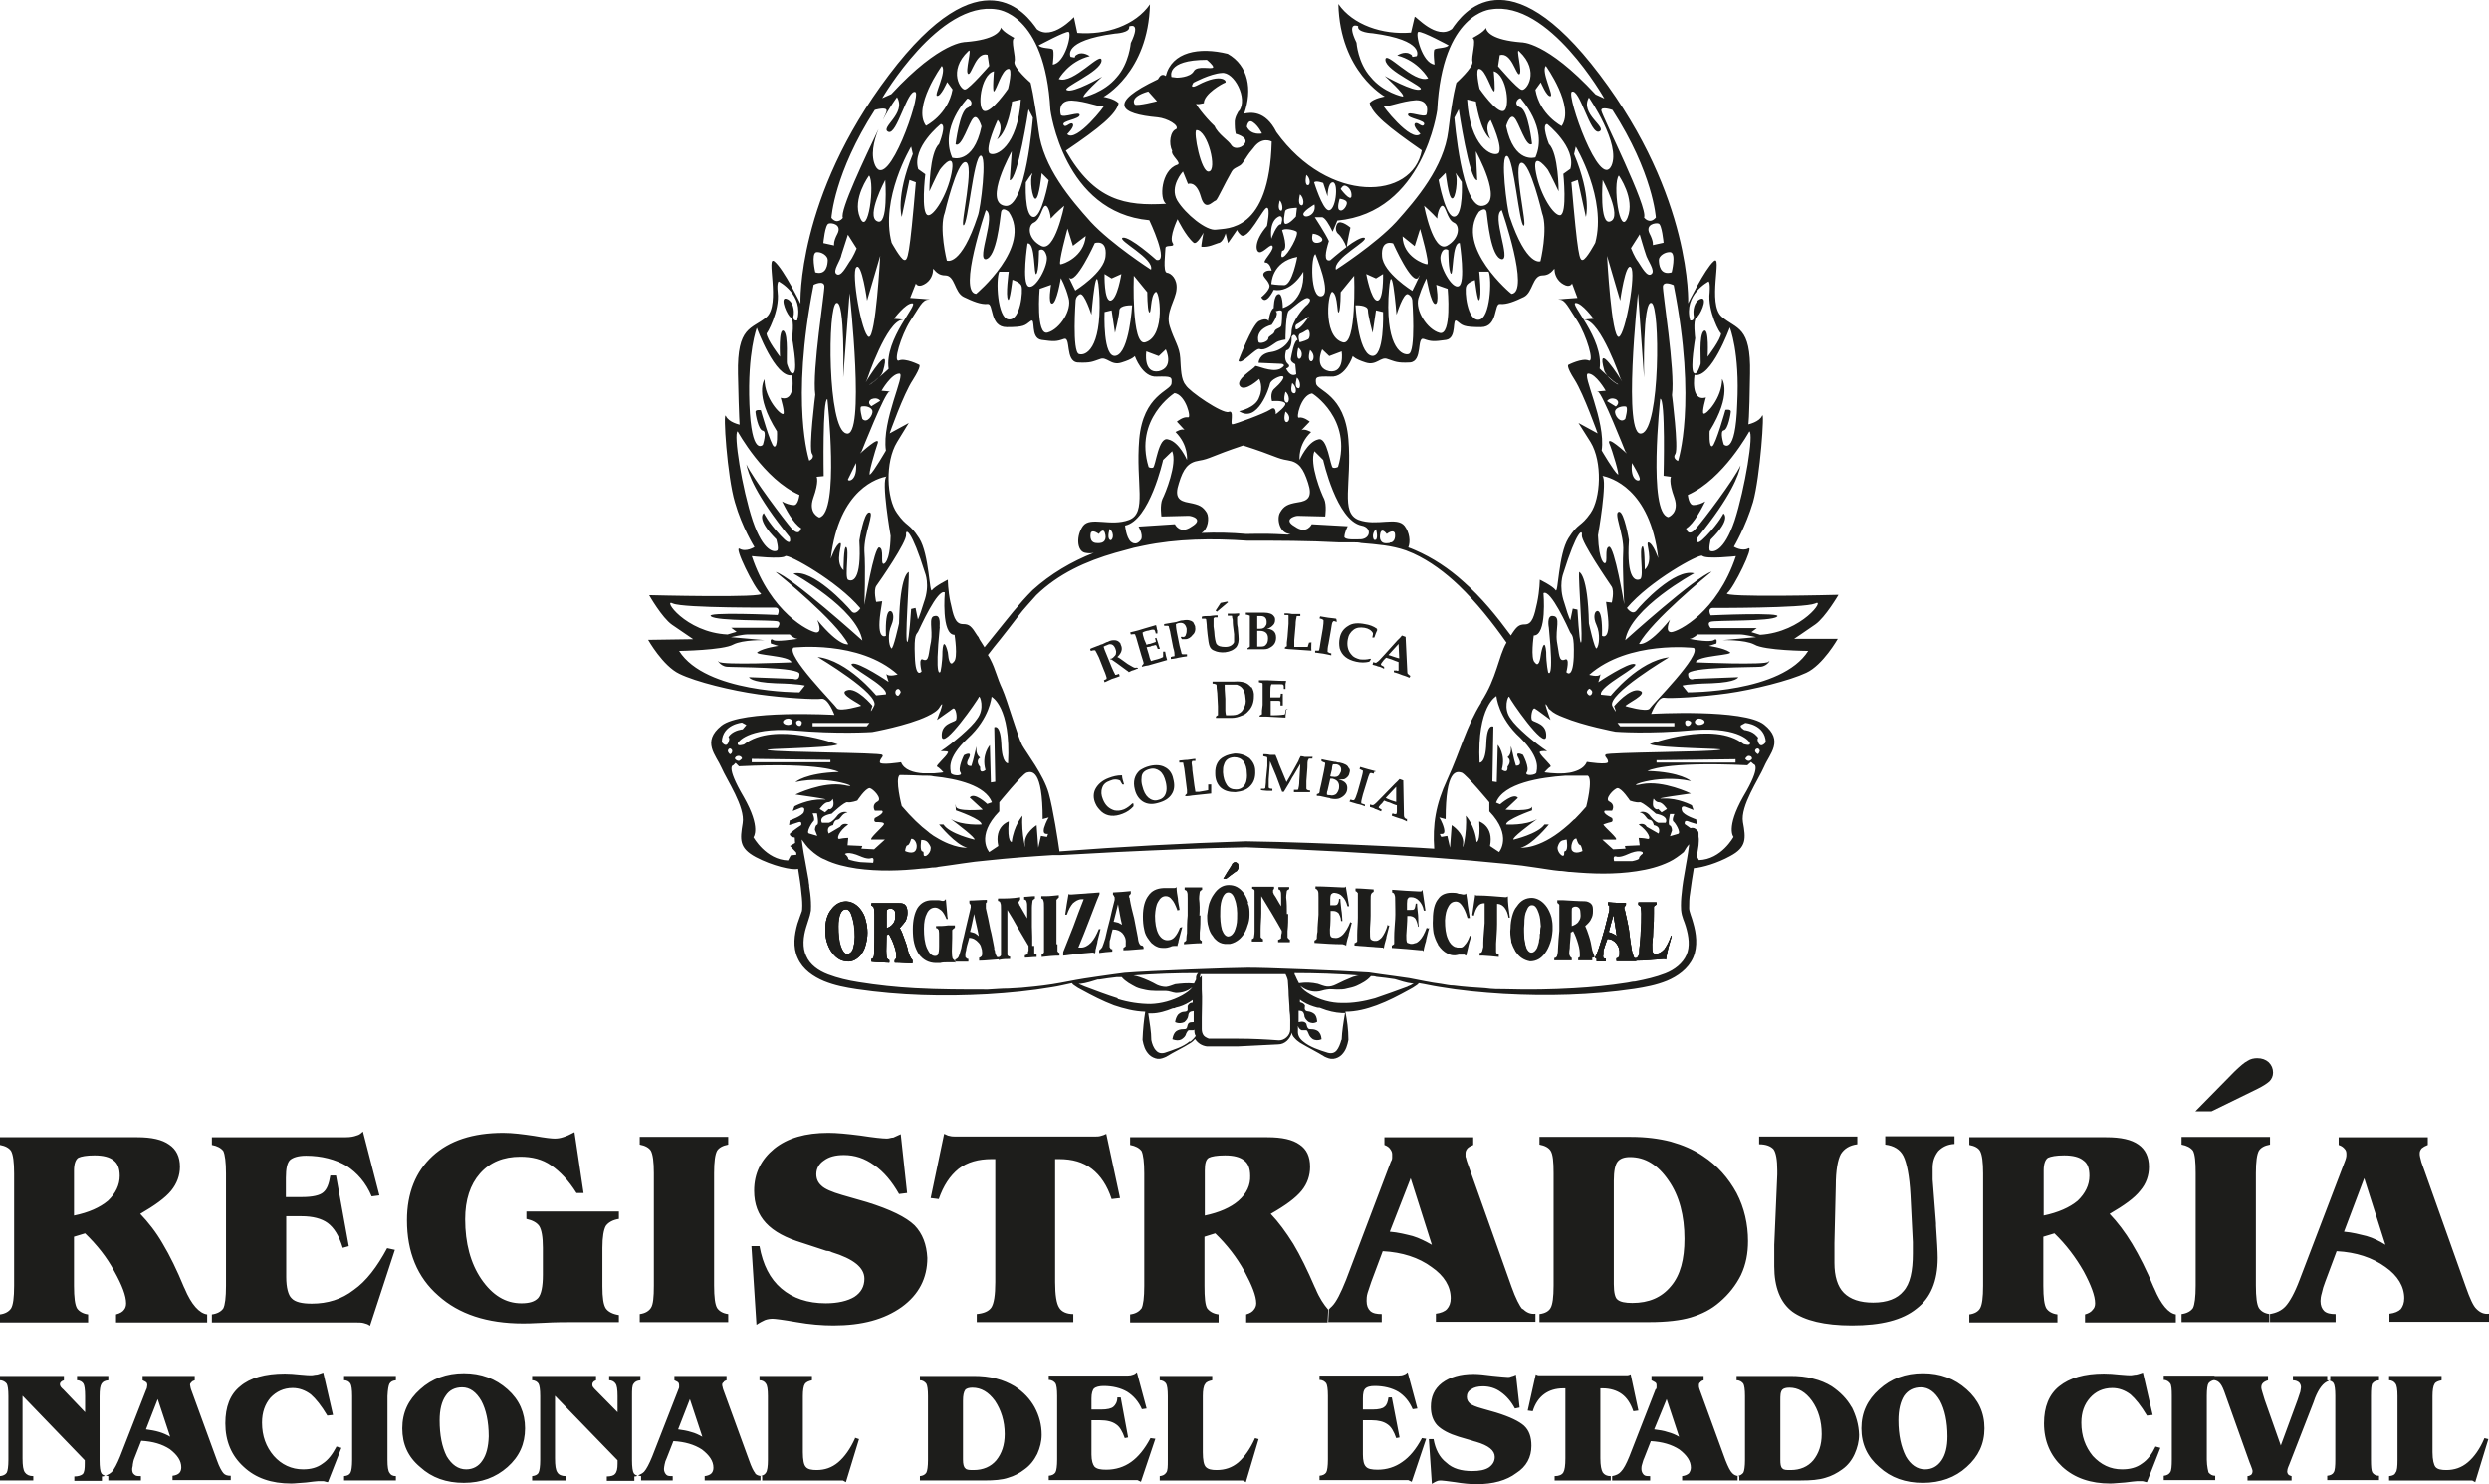 <?xml version="1.0" encoding="UTF-8"?>
<svg id="Capa_1" data-name="Capa 1" xmlns="http://www.w3.org/2000/svg" viewBox="0 0 74 44.14">
  <defs>
    <style>
      .cls-1, .cls-2 {
        fill: #1d1d1b;
        stroke-width: 0px;
      }

      .cls-2 {
        fill-rule: evenodd;
      }
    </style>
  </defs>
  <g>
    <path class="cls-2" d="m3.02,41.15c.04-.06.1-.09.2-.1v-.13h-.93v.13c.09,0,.16.05.19.1s.05.17.05.37v.48l-.65-.68s-.05-.04-.07-.07-.03-.06-.03-.08.01-.05.03-.07c.02-.02.05-.04.09-.05v-.13H0v.13c.09,0,.16.05.2.1.03.05.05.17.05.37v1.9c0,.19-.02.33-.05.38-.04.06-.11.09-.2.1v.13h.99v-.13c-.12,0-.2-.04-.25-.11s-.07-.2-.07-.42v-1.86l1.85,1.92v.1c0,.15-.01.25-.06.31-.05.04-.13.07-.25.07v.13h.82v-.13s.06,0,.09-.02c-.05-.02-.09-.04-.11-.08-.03-.05-.05-.18-.05-.38v-1.9c0-.21.02-.32.06-.38Zm3.62,2.66c-.05-.06-.12-.18-.19-.38l-.77-2.11s-.02-.06-.02-.08-.01-.04-.01-.06c0-.03.02-.05.04-.07.02-.03.06-.05.1-.06v-.13h-1.55v.13c.05.02.08.04.11.06.02.02.03.05.03.08s-.01.05-.01.07-.01.05-.02.06l-.78,2c-.09.22-.17.37-.24.45-.05.05-.11.09-.19.11.02,0,.05.02.08.02v.13h.97v-.13c-.09,0-.15,0-.19-.04-.06-.04-.07-.1-.07-.17,0-.04.02-.08.02-.14.01-.06.02-.12.05-.19l.2-.51c.35.02.62.1.85.25.22.17.34.34.34.54,0,.07-.02.13-.06.17-.04.04-.11.07-.2.08v.13h1.73v-.13c-.1,0-.17-.02-.22-.08Zm-1.9-1.22c-.13-.04-.26-.06-.4-.08l.35-.9.37,1.12c-.1-.06-.22-.11-.32-.14Zm5.26.44c-.11.21-.24.39-.41.5-.16.12-.35.17-.58.17-.34,0-.64-.14-.87-.4-.23-.27-.35-.59-.35-.99,0-.31.09-.55.25-.74.17-.18.39-.29.66-.29.2,0,.38.07.54.19.15.13.31.33.49.63l.17-.02-.29-1.26c-.07.02-.13.05-.19.06-.06,0-.11.02-.16.02s-.15,0-.33-.02c-.18-.02-.33-.03-.46-.03-.59,0-1.04.13-1.33.38-.3.24-.44.61-.44,1.1,0,.53.18.96.54,1.29.36.34.83.5,1.42.5.11,0,.25-.02.44-.03.18-.02.3-.04.36-.04.04,0,.09,0,.15,0,.04,0,.09.03.14.03l.4-1.02-.15-.04Zm1.58-1.88c.04-.06.09-.09.19-.1v-.13h-1.54v.13c.1,0,.16.05.19.1s.05.17.05.37v1.9c0,.19-.02.33-.05.38-.03.06-.09.09-.19.1v.13h1.54v-.13c-.1,0-.16-.04-.19-.1-.04-.05-.06-.18-.06-.38v-1.9c.01-.2.03-.31.06-.37Zm3.51.17c-.36-.32-.79-.48-1.3-.48s-.95.16-1.3.48c-.35.31-.53.69-.53,1.16s.17.85.53,1.15c.35.32.78.47,1.3.47s.95-.16,1.3-.47c.35-.31.52-.69.52-1.15s-.17-.85-.52-1.16Zm-.75,2.12c-.11.17-.28.26-.48.26-.24,0-.43-.14-.58-.39-.14-.28-.21-.63-.21-1.07,0-.31.06-.56.18-.73.11-.17.28-.25.49-.25.23,0,.42.14.57.4.14.26.22.62.22,1.06-.01.31-.07.55-.19.72Zm4.5-2.29c.04-.06.1-.09.2-.1v-.13h-.93v.13c.09,0,.16.05.19.1.04.05.06.17.06.37v.48l-.67-.68s-.04-.04-.06-.07c-.02-.03-.02-.06-.02-.08s.01-.05.03-.07c.01-.02.05-.04.08-.05v-.13h-1.9v.13c.09,0,.16.05.19.1s.05.17.05.37v1.9c0,.19-.02.33-.05.38-.03.06-.1.09-.19.1v.13h1v-.13c-.12,0-.21-.04-.25-.11-.05-.07-.07-.2-.07-.42v-1.86l1.86,1.92v.1c0,.15-.02.25-.08.31-.03.04-.12.07-.24.07v.13h.82v-.13s.06,0,.09-.02c-.05-.02-.09-.04-.11-.08-.03-.05-.05-.18-.05-.38v-1.9c0-.21,0-.32.05-.38Zm3.61,2.66c-.05-.06-.11-.18-.18-.38l-.77-2.11s-.02-.06-.02-.08c-.01-.02-.01-.04-.01-.06,0-.03.01-.05.04-.07.01-.03.05-.05.09-.06v-.13h-1.55v.13s.09.04.11.06.03.05.03.08v.07s-.01.05-.02.06l-.78,2c-.09.22-.17.37-.24.45-.05.05-.11.08-.18.11.02,0,.05.02.09.02v.13h.94v-.13c-.09,0-.15,0-.19-.04-.04-.04-.07-.1-.07-.17,0-.04.01-.08.02-.14.01-.06.03-.12.06-.18l.2-.51c.34.02.62.1.85.25.22.17.34.34.34.54,0,.07-.02.13-.06.17-.04.04-.11.07-.2.08v.13h1.66v-.13s.02,0,.03,0c-.09-.01-.15-.03-.19-.08Zm-1.9-1.22c-.12-.04-.25-.06-.39-.08l.35-.9.37,1.12c-.11-.06-.21-.11-.33-.14Zm4.87.19c-.14.31-.31.55-.5.71s-.4.23-.64.23c-.15,0-.26-.02-.32-.09-.06-.06-.09-.21-.09-.44v-1.67c0-.17.02-.3.06-.36.04-.06.12-.09.21-.11v-.13h-1.56v.13c.1,0,.16.05.19.1.04.05.06.17.06.37v1.9c0,.19-.02.33-.06.38-.03.05-.08.08-.16.1.01,0,.03,0,.05,0v.13h2.25c.07,0,.12,0,.15,0,.03.02.06.03.09.05l.39-1.28-.12-.04Zm5.34-.93c-.14-.25-.33-.45-.59-.62-.17-.1-.35-.18-.55-.23-.21-.06-.44-.08-.69-.08h-1.58v.13c.09,0,.15.05.19.1.03.05.05.17.05.37v1.9c0,.19-.02.33-.05.38-.04.06-.1.09-.19.1v.13h1.9c.31,0,.55-.02.72-.08.18-.05.35-.14.49-.25.17-.12.29-.28.38-.46.08-.18.13-.37.13-.57,0-.29-.07-.56-.21-.82Zm-1.14,1.58c-.16.19-.39.29-.67.29-.12,0-.21,0-.25-.05-.05-.04-.07-.13-.07-.26v-1.75c0-.16.02-.26.07-.33.04-.04.12-.06.21-.06.26,0,.48.13.67.39.18.27.29.6.29.99,0,.33-.09.58-.25.78Zm4.58-.65c-.17.32-.36.55-.57.7s-.46.23-.74.23c-.17,0-.28-.02-.35-.09-.05-.06-.09-.18-.09-.36v-1.02h.26c.2,0,.36.04.47.12.11.07.19.21.26.41l.1-.02-.22-1.19h-.1c0,.14-.06.23-.12.28-.06.05-.18.08-.36.08h-.29v-.33c0-.15.03-.25.08-.3.05-.04.15-.07.28-.07.27,0,.51.06.7.17.19.12.34.29.44.52l.14-.02-.29-1.08s-.06.06-.11.07c-.05.02-.1.03-.17.03h-2.34v.13c.1,0,.16.05.2.1.03.05.05.17.05.37v1.9c0,.19-.02.33-.05.38-.04.06-.1.09-.2.1v.13h2.47c.08,0,.13,0,.17,0,.03.02.07.03.1.05l.43-1.28-.15-.02Zm3.11,0c-.14.31-.31.55-.49.71-.19.16-.4.23-.65.23-.15,0-.25-.02-.32-.09-.06-.06-.09-.21-.09-.44v-1.67c0-.17.02-.3.07-.36.03-.06.11-.09.21-.11v-.13h-1.56v.13c.09,0,.16.05.19.1s.05.17.05.37v1.9c0,.19,0,.33-.05.38-.04.06-.1.09-.19.1v.13h2.33c.07,0,.11,0,.14,0,.03.02.06.03.09.05l.38-1.28-.11-.03Zm4.96,0c-.17.32-.36.55-.58.7-.21.15-.46.23-.73.23-.17,0-.29-.02-.35-.09-.06-.06-.09-.18-.09-.36v-1.02h.27c.19,0,.35.04.46.12.11.07.19.21.26.41l.1-.02-.23-1.19h-.1c-.02.14-.05.23-.12.28-.05.05-.17.08-.35.08h-.29v-.33c0-.15.02-.25.08-.3.04-.04.13-.07.27-.07.27,0,.51.06.7.17.19.12.33.29.43.52l.14-.02-.29-1.08s-.06.06-.11.07c-.04.02-.1.03-.17.03h-2.34v.13c.1,0,.16.05.2.1.03.05.05.17.05.37v1.9c0,.19-.02.33-.05.38-.04.06-.1.09-.2.1v.13h2.48c.06,0,.12,0,.16,0,.03.02.07.03.1.05l.43-1.28-.13-.02Zm3.04-.38c-.15-.13-.41-.26-.83-.39l-.42-.12c-.18-.05-.3-.1-.36-.15-.06-.06-.09-.11-.09-.2s.04-.17.13-.22c.08-.06.2-.09.35-.09.18,0,.37.05.53.17.16.11.31.28.42.49l.14-.03-.11-.98c-.06.03-.1.04-.14.05-.04.02-.07.02-.1.02-.08,0-.23-.02-.46-.04-.22-.03-.42-.05-.56-.05-.39,0-.7.09-.94.27-.23.18-.33.41-.33.71,0,.22.06.41.19.55.14.14.35.25.64.34l.41.12s.05.02.1.03c.38.11.56.26.56.45,0,.13-.06.23-.17.31-.12.08-.29.11-.5.11-.32,0-.58-.07-.77-.25-.21-.16-.33-.41-.38-.7h-.14l.09,1.33s.11-.07.15-.08c.04-.02.09-.02.13-.02s.18.02.41.05c.24.04.45.06.64.06.49,0,.89-.11,1.18-.33.3-.19.45-.47.45-.81,0-.27-.07-.46-.22-.6Zm3.17-1.53s-.06.03-.1.03c-.04,0-.08,0-.14,0h-2.36s-.1,0-.13,0-.07-.02-.09-.03l-.24,1.08.15.02c.07-.23.19-.4.34-.51.15-.11.34-.17.57-.17h.06v2.08c0,.22-.02.35-.06.42s-.13.11-.26.11v.13h1.67v-.13c-.12,0-.19-.04-.24-.11-.04-.07-.07-.2-.07-.42v-2.08h.07c.22,0,.42.06.57.17.15.11.26.28.34.51l.15-.02-.23-1.08Zm3.02,2.94c-.06-.06-.12-.18-.2-.38l-.77-2.11s-.02-.06-.02-.08v-.06s0-.05.04-.07c.02-.03.05-.05.1-.06v-.13h-1.55v.13s.08.04.11.06.04.05.04.08,0,.05,0,.07c0,.02,0,.05-.03.06l-.78,2c-.09.22-.17.37-.25.45-.06.07-.15.11-.26.13v.13h1.13v-.13c-.09,0-.15,0-.19-.04-.04-.04-.07-.1-.07-.17,0-.04,0-.08.02-.14s.03-.12.06-.18l.2-.51c.34.02.62.1.85.25.22.17.34.34.34.54,0,.07-.03.13-.06.17-.05.04-.11.07-.2.08v.13h1.65v-.13s.02,0,.03,0c-.09-.01-.14-.04-.18-.08Zm-1.92-1.22c-.11-.04-.25-.06-.4-.08l.37-.9.37,1.12c-.1-.06-.22-.11-.34-.14Zm5.47-.74c-.14-.25-.34-.45-.59-.62-.16-.1-.35-.18-.56-.23-.2-.06-.43-.08-.68-.08h-1.59v.13c.1,0,.16.05.2.1.03.05.05.17.05.37v1.9c0,.19-.02.33-.05.38-.04.05-.09.08-.17.1.02,0,.04,0,.05,0v.13h1.83c.3,0,.54-.02.73-.08.18-.05.35-.14.5-.25.17-.12.29-.28.37-.46.08-.18.13-.37.13-.57-.01-.3-.09-.57-.22-.83Zm-1.14,1.58c-.16.19-.39.29-.67.29-.13,0-.21,0-.25-.05-.05-.04-.06-.13-.06-.26v-1.75c0-.16,0-.26.06-.33.04-.04.11-.06.21-.06.26,0,.48.13.67.39.19.27.29.6.29.99,0,.33-.09.58-.25.78Zm4.56-2.11c-.36-.32-.78-.48-1.3-.48s-.95.16-1.3.48c-.35.31-.53.69-.53,1.16s.18.85.53,1.15c.35.32.78.47,1.3.47s.96-.16,1.3-.47c.35-.31.53-.69.53-1.15,0-.47-.18-.85-.53-1.16Zm-.75,2.12c-.12.17-.28.26-.49.26-.23,0-.43-.14-.57-.39-.14-.28-.22-.63-.22-1.07,0-.31.06-.56.17-.73.12-.17.29-.25.5-.25.23,0,.42.14.57.4.14.26.22.62.22,1.06,0,.31-.06.55-.18.72Zm6.36-.41c-.1.21-.23.39-.4.5-.16.12-.36.17-.59.17-.35,0-.63-.14-.87-.4-.22-.27-.34-.59-.34-.99,0-.31.09-.55.26-.74.16-.18.38-.29.66-.29.2,0,.38.07.54.19.15.13.31.33.49.63l.17-.02-.29-1.26c-.07.02-.14.05-.2.06-.06,0-.11.02-.15.02s-.15,0-.34-.02c-.17-.02-.33-.03-.47-.03-.58,0-1.02.13-1.33.38-.3.24-.45.61-.45,1.1,0,.53.19.96.54,1.29.37.34.85.5,1.43.5.11,0,.26-.02.44-.03.18-.02.3-.04.36-.04.05,0,.1,0,.15,0,.04,0,.1.03.14.03l.4-1.02-.15-.04Zm1.58.76s-.05-.18-.05-.38v-1.9c0-.2.02-.32.05-.37.04-.05.1-.09.19-.1h-.01v-.13h-1.51v.13c.09,0,.15.05.19.1s.05.17.05.37v1.9c0,.19-.01.33-.05.38-.04.06-.1.09-.19.1v.13h1.53v-.13c-.09,0-.15-.04-.2-.1Zm3.53-2.74v-.13h-1.02v.13c.08,0,.15.03.19.07.03.04.05.08.05.14,0,.02-.01.06-.02.13-.02.05-.04.13-.08.24l-.5,1.36-.48-1.36c-.03-.09-.05-.16-.07-.23-.02-.06-.03-.11-.03-.13,0-.06.01-.1.05-.14.03-.03.08-.06.15-.08v-.13h-1.59v.13h-.01c.08,0,.14.05.18.1.05.06.1.17.16.35l.71,1.99s.02.05.04.1c.03.08.05.13.05.16,0,.04-.01.08-.04.11-.03.02-.07.04-.11.04v.13h1.31v-.13s-.07-.02-.09-.04c-.03-.03-.04-.07-.04-.1,0-.02.01-.04.01-.07.01-.04.03-.08.05-.13l.72-1.85s.03-.08.05-.14c.11-.27.24-.45.4-.5,0-.02-.02-.02-.04-.02Zm1.34.1c.04-.06.1-.09.2-.1v-.13h-1.45v.13s-.03,0-.04,0c.07.02.12.05.14.09.03.05.05.17.05.37v1.9c0,.19-.01.33-.05.38-.03.06-.1.09-.19.1v.13h1.54v-.13c-.1,0-.16-.04-.2-.1-.03-.05-.04-.18-.04-.38v-1.9c0-.2.01-.31.04-.37Zm3.33,1.63c-.13.31-.3.55-.49.71-.19.16-.4.23-.64.23-.15,0-.26-.02-.32-.09-.05-.06-.09-.21-.09-.44v-1.67c0-.17.02-.3.06-.36.03-.06.11-.09.21-.11v-.13h-1.56v.13c.09,0,.16.05.19.1.04.05.06.17.06.37v1.9c0,.19-.01.33-.06.38-.02.06-.09.09-.19.1v.13h2.33c.07,0,.11,0,.14,0,.03.02.06.03.09.05l.39-1.28-.12-.03Z"/>
    <path class="cls-2" d="m5.49,38.32l-.02-.04c-.21-.51-.42-.94-.63-1.29-.2-.35-.44-.65-.67-.89.43-.25.74-.47.92-.69.17-.21.26-.45.26-.71,0-.3-.11-.52-.32-.66-.21-.15-.52-.22-.95-.22H0v.23c.16.03.27.09.33.18.06.11.09.33.09.67v3.34c0,.35-.03.57-.09.67-.06.09-.17.16-.33.18v.24h2.62v-.24c-.15-.02-.27-.09-.33-.18-.06-.1-.09-.32-.09-.67v-1.46l.33-.1c.35.34.65.71.87,1.13.23.41.35.73.35.95,0,.08-.02.14-.06.19-.04.06-.12.11-.24.14v.24h2.71v-.24c-.23-.03-.47-.29-.67-.77Zm-2.28-2.61c-.24.2-.57.35-1.01.44v-1.34c0-.2.05-.33.13-.38.09-.04.24-.07.48-.07.26,0,.45.05.57.15.12.09.18.24.18.46,0,.27-.12.52-.35.74Zm8.3,1.41c-.3.56-.62.98-.99,1.24-.36.28-.78.41-1.25.41-.3,0-.5-.05-.6-.16-.1-.09-.16-.32-.16-.63v-1.81h.45c.34,0,.6.07.78.2.19.14.34.38.45.74l.18-.05-.38-2.1h-.17c-.04.25-.1.41-.21.5-.1.09-.32.14-.62.14h-.49v-.57c0-.28.04-.45.12-.53.09-.08.25-.13.48-.13.46,0,.87.11,1.2.3.32.21.58.5.75.91l.23-.03-.49-1.9c-.05.05-.1.1-.19.12-.08.03-.18.05-.31.05h-3.99v.23c.16.03.27.09.34.18.05.11.08.33.08.67v3.34c0,.35-.03.57-.08.67-.06.09-.18.16-.34.18v.24h4.24c.12,0,.22,0,.28.02.07.02.12.03.18.08l.74-2.26-.23-.05Zm6.5-.66c.07-.1.2-.18.39-.21v-.22h-2.75v.22c.18.04.31.11.38.21.07.11.11.32.11.65v.8c0,.36-.05.58-.14.69-.1.11-.26.16-.5.16-.47,0-.86-.24-1.19-.72-.32-.47-.48-1.07-.48-1.78,0-.58.15-1.03.44-1.36.3-.34.7-.5,1.2-.5.34,0,.65.07.92.26.26.18.52.45.75.82h.21l-.27-1.81c-.13.07-.24.12-.34.15-.09.03-.17.04-.25.04s-.28-.02-.61-.08c-.34-.05-.64-.09-.92-.09-.9,0-1.6.23-2.1.69s-.76,1.1-.76,1.91c0,.95.31,1.7.93,2.24.61.55,1.45.83,2.52.83.06,0,.27,0,.62-.02.34-.02.66-.02.95-.02h1.28v-.21c-.19-.03-.32-.1-.39-.2-.07-.11-.1-.32-.1-.65v-1.15c0-.33.04-.54.1-.65Zm3.31-2.24c.06-.09.17-.15.33-.18v-.23h-2.63v.23c.16.03.27.09.33.18.06.11.09.33.09.67v3.34c0,.35-.02.57-.09.67-.06.09-.17.16-.33.18v.24h2.63v-.24c-.16-.02-.27-.09-.33-.18-.06-.1-.09-.32-.09-.67v-3.34c0-.34.03-.56.09-.67Zm5.87,2.22c-.25-.24-.71-.47-1.42-.69l-.73-.21c-.31-.09-.52-.18-.62-.28-.1-.09-.15-.2-.15-.34,0-.17.08-.31.23-.41.15-.11.34-.16.59-.16.33,0,.62.1.9.3.29.2.53.49.74.86l.24-.03-.19-1.75c-.09.04-.16.07-.22.1-.07,0-.12.03-.19.03-.13,0-.4-.03-.79-.09-.39-.05-.7-.08-.95-.08-.68,0-1.21.15-1.61.47-.39.32-.6.73-.6,1.25,0,.4.12.71.35.96.24.26.6.45,1.1.6l.7.23s.1,0,.16.04c.65.2.97.46.97.79,0,.23-.1.41-.3.54-.2.12-.49.19-.85.19-.54,0-.98-.15-1.32-.44-.34-.29-.55-.71-.65-1.26h-.24s.15,2.34.15,2.34c.1-.07.19-.11.25-.14.08-.03.16-.04.23-.04s.31.03.71.1c.39.07.76.1,1.1.1.85,0,1.51-.18,2.03-.55.51-.37.76-.86.76-1.46-.02-.4-.14-.72-.38-.97Zm5.7-2.72c-.06.03-.11.05-.16.06-.05.02-.13.02-.23.02h-4.04c-.1,0-.17,0-.23-.02-.05,0-.1-.04-.16-.06l-.4,1.91.24.03c.14-.4.33-.69.59-.9.26-.2.59-.29.98-.29h.11v3.66c0,.39-.04.64-.12.76-.08.11-.22.17-.43.19v.24h2.87v-.24c-.2,0-.35-.07-.42-.19-.08-.12-.12-.38-.12-.76v-3.66h.12c.39,0,.71.09.97.29.26.2.46.5.59.9l.25-.03-.41-1.91Zm6.22,4.6l-.02-.04c-.22-.51-.43-.94-.64-1.29-.22-.35-.44-.65-.67-.89.44-.25.74-.47.92-.69.17-.21.25-.45.25-.71,0-.3-.1-.52-.31-.66-.21-.15-.52-.22-.96-.22h-4.08v.23c.16.03.27.09.34.18.05.11.08.33.08.67v3.34c0,.35-.03.57-.08.67-.07.09-.17.16-.34.18v.24h2.63v-.24c-.16-.02-.27-.09-.34-.18-.06-.1-.08-.32-.08-.67v-1.46l.32-.1c.35.34.64.71.87,1.13.22.41.35.73.35.95,0,.08-.03.14-.07.19-.04.06-.12.11-.23.14v.24h2.42l.02-.38c-.13-.15-.26-.34-.38-.63Zm-2.29-2.61c-.23.2-.57.35-1,.44v-1.34c0-.2.03-.33.12-.38.08-.04.24-.07.48-.07.26,0,.45.05.57.15.12.09.18.24.18.46.01.27-.1.52-.35.74Zm8.44,3.22c-.08-.09-.2-.32-.32-.66l-1.32-3.71c-.03-.08-.03-.13-.05-.16,0-.04,0-.07,0-.1,0-.06.02-.1.06-.15.04-.04.1-.07.17-.1v-.23h-2.64v.23c.08.03.14.07.17.12.03.04.06.09.06.15,0,.04,0,.08,0,.11,0,.05-.02.09-.04.12l-1.33,3.51c-.16.4-.29.66-.42.79-.03.02-.09.09-.09.09l-.02.38h1.59v-.24c-.15,0-.26-.02-.34-.09-.07-.07-.11-.16-.11-.3,0-.06,0-.14.03-.24.03-.1.07-.2.11-.33l.34-.91c.58.03,1.07.19,1.45.47.38.26.57.58.57.93,0,.14-.04.24-.11.32-.06.07-.18.12-.33.14v.24h2.96v-.24c-.15.02-.27-.04-.37-.14Zm-3.26-2.17c-.2-.05-.43-.11-.68-.13l.62-1.59.63,1.98c-.18-.1-.37-.2-.57-.26Zm9.63-1.28c-.24-.44-.57-.82-1-1.1-.29-.2-.61-.33-.96-.43-.35-.09-.74-.14-1.18-.14h-2.72v.23c.16.03.27.09.33.18.07.11.09.33.09.67v3.34c0,.35-.03.57-.09.67-.05.09-.16.16-.33.18v.24h3.26c.52,0,.94-.05,1.24-.14.33-.1.61-.24.86-.46.27-.23.48-.5.63-.8.15-.32.21-.65.21-1.01,0-.5-.11-.99-.34-1.43Zm-1.95,2.77c-.28.34-.66.5-1.15.5-.21,0-.36-.03-.44-.1-.07-.05-.11-.21-.11-.46v-3.08c0-.28.04-.47.11-.56s.19-.14.37-.14c.45,0,.83.23,1.15.7.32.46.47,1.05.47,1.73,0,.61-.12,1.08-.4,1.41Zm6.37-4.44v.23c.25.03.44.14.54.34.1.2.18.59.21,1.16l.07,1.4s0,.09,0,.14v.2c0,.52-.08.9-.28,1.12-.18.22-.48.34-.9.34-.39,0-.68-.1-.87-.29-.19-.19-.28-.5-.28-.89v-.34c0-.09,0-.17,0-.25l.04-1.7c0-.47.06-.78.15-.95.1-.16.26-.26.49-.29v-.23h-2.92v.23c.21,0,.35.06.43.15.07.1.11.31.11.63v.12l-.09,2.09c0,.08,0,.18,0,.3,0,.18,0,.29,0,.34,0,.62.18,1.08.54,1.35.36.26.95.41,1.77.41.87,0,1.5-.16,1.92-.5.42-.32.63-.82.63-1.51,0-.19-.02-.51-.05-.96v-.07l-.1-1.3v-.35c0-.2.06-.36.17-.5.12-.12.27-.2.48-.21v-.23h-2.06v.02Zm8,4.51l-.02-.04c-.21-.51-.43-.94-.64-1.29-.21-.35-.44-.65-.67-.89.43-.25.74-.47.91-.69.18-.21.26-.45.26-.71,0-.3-.11-.52-.31-.66-.21-.15-.52-.22-.96-.22h-4.07v.23c.16.03.27.09.32.18.06.11.09.33.09.67v3.34c0,.35-.03.57-.09.67-.05.09-.16.16-.32.18v.24h2.62v-.24c-.16-.02-.27-.09-.33-.18-.06-.1-.09-.32-.09-.67v-1.46l.33-.1c.35.34.63.71.87,1.13.22.41.34.73.34.95,0,.08-.02.14-.07.19-.04.06-.12.11-.23.14v.24h2.7v-.24c-.21-.03-.44-.29-.64-.77Zm-2.28-2.61c-.24.2-.58.35-1.01.44v-1.34c0-.2.05-.33.13-.38.09-.04.24-.07.48-.07.26,0,.45.05.57.15.13.09.18.24.18.46,0,.27-.12.52-.35.74Zm5.39-1.49c.06-.09.16-.15.33-.18v-.23h-2.63v.23c.16.03.27.09.34.18.06.11.08.33.08.67v3.34c0,.35-.03.57-.08.67-.06.09-.18.16-.34.18v.24h2.61v-.24h.01c-.16-.02-.26-.09-.32-.18-.06-.1-.09-.32-.09-.67v-3.34c0-.34.03-.56.09-.67Zm.29-2.63c-.09-.08-.2-.12-.34-.12-.1,0-.2.02-.29.08-.1.05-.22.16-.37.3l-1.18,1.2h.48l1.37-.67c.16-.08.27-.15.35-.22.07-.07.11-.16.11-.26,0-.12-.04-.22-.13-.31Zm6.18,7.34c-.1-.09-.2-.32-.32-.66l-1.32-3.71c-.02-.08-.03-.13-.04-.16-.01-.04-.01-.07-.01-.1,0-.06.02-.1.06-.15.05-.04.1-.07.18-.1v-.23h-2.65v.23c.09.03.14.07.18.12.04.04.05.09.05.15,0,.04,0,.08-.01.11-.01.05-.03.09-.04.12l-1.34,3.51c-.15.4-.3.66-.42.79-.12.13-.28.2-.47.23h.01v.24h1.95v-.24c-.15,0-.26-.02-.34-.09-.07-.07-.11-.16-.11-.3,0-.06.01-.14.04-.24.02-.1.05-.2.1-.33l.34-.91c.58.03,1.06.19,1.45.47.37.26.56.58.56.93,0,.14-.04.24-.1.32-.07.07-.18.12-.34.14v.24h2.96v-.24c-.15.02-.27-.04-.37-.14Zm-3.27-2.17c-.2-.05-.43-.11-.67-.13l.6-1.59.63,1.98c-.16-.1-.35-.2-.56-.26Z"/>
  </g>
  <g>
    <path class="cls-1" d="m53.34,19s.33-.22.63-.43.69-.88.69-.88c0,0-3.5.09-3.31-.05s.82-1.43.63-1.33-.43-.05-.43-.05c0,0,.35-.59.57-1.33.21-.75.35-2.75.27-2.57-.08.19-.41.26-.41.26,0,0,.03-.1.05-1.51.03-1.42-.4-1.31-.84-1.69-.44-.38.03-1.89-.24-1.65s-.76,1.25-.76,1.25c0,0,.13-3.15-2.63-6.8-2.75-3.64-4.08-1.82-4.39-1.36-.46.35-1.09-.4-1.11-.36l-.11.47c-.85.07-1.73-.23-2.16-.85.05,2.02,1.38,2.75,1.38,2.75,0,0-.32.05-.45.19.07.32.54.71,1.55,1.41-.27,1.48-2.77,1.61-4.32-.54-.33-.66-.78-.59-.96-.55.25-.71.13-1.43-.49-1.78-.85-.21-1.66-.06-1.84.66-.16-.11-.21.09-.24.1-1.5.71-1.13,1.03,0,1.13.29.03.65.24.55.35-.18.06-.23.43-.12.64-.06.14.31.37.15.42-.48.16-.54,1.03-.33,1.16-1.22.07-2.13-.09-2.98-1.58,1.02-.69,1.49-1.08,1.57-1.41-.13-.14-.45-.19-.45-.19,0,0,1.33-.72,1.38-2.75-.43.62-1.3.92-2.16.85l-.1-.47s-.65.71-1.1.36c-.31-.45-1.65-2.28-4.4,1.36-2.76,3.65-2.63,6.8-2.63,6.8,0,0-.49-1.01-.77-1.25s.19,1.27-.24,1.65c-.44.37-.88.26-.85,1.69.03,1.4.05,1.51.05,1.51,0,0-.33-.07-.41-.26-.09-.18.04,1.81.27,2.57.21.74.58,1.33.58,1.33,0,0-.25.16-.44.05-.19-.1.44,1.19.63,1.33.19.14-3.32.05-3.32.05,0,0,.38.67.68.88.31.21.63.43.63.43l-1.34.02s.44.78.93,1.01c.49.24,1.56.5,2.35.61s1.69.16,1.88.13c.2-.02.38.48.38.48,0,0-2.76-.16-3.36.32s-.16.88,0,1.25.71,1.17.63,1.65c-.08.49-.11.74.39,1.01.49.26,1.09.4,1.25.35h.01c.04.25.08.5.1.74.02.16.03.32.02.46,0,.04-.01.07-.02.09l-.04.11-.08.23c-.09.32-.15.69.01,1.03.15.34.47.55.78.68.32.13.64.19.97.24,1.29.19,2.59.22,3.88.15.65-.04,1.29-.1,1.93-.21.2-.03.39-.08.59-.12,0,0,0,0,0,0,.03.04.04.05.06.06.08.06.15.1.23.14.31.17.62.33.96.46.3.1.6.18.93.19-.04.24-.07.53-.08.82h0v.02c.03.16.07.31.2.44.06.06.16.11.25.12s.18-.03.25-.06c.24-.15.49-.26.74-.42.04-.03.08-.06.12-.11h0c.08.12.2.2.35.22.08,0,.12,0,.17,0h.75c.4-.02.8-.04,1.2-.06.21,0,.36-.17.41-.35,0,.05.03.11.07.15.05.06.11.11.17.15.25.15.5.27.74.42.07.03.15.07.25.06s.19-.06.25-.12c.13-.13.17-.29.2-.44h0v-.02c0-.29-.04-.57-.09-.82.32,0,.63-.08.93-.19.35-.13.65-.29.96-.46.08-.04.16-.09.23-.14.02-.02.04-.02.06-.06h0c.2.03.4.08.6.11.64.11,1.28.17,1.93.21,1.29.07,2.59.04,3.88-.15.32-.05.65-.11.97-.24.31-.13.63-.35.78-.69.15-.35.09-.73,0-1.04-.04-.16-.12-.33-.12-.43,0-.14,0-.3.03-.46.03-.24.07-.49.11-.73.26-.02.7-.15,1.08-.36.49-.26.47-.52.38-1.01-.08-.48.47-1.28.63-1.65.16-.38.6-.77,0-1.25s-3.36-.32-3.36-.32c0,0,.19-.5.38-.48.19.03,1.1-.02,1.89-.13.78-.11,1.85-.38,2.34-.61.5-.23.94-1.01.94-1.01h-1.31ZM33.74,3.11s-.19-.22.4-.39l.26.29s-.58.15-.66.1Zm20.22,14.84c.34-.18-.37.85-1.63.93l-.26-.08.16-.12h-1.37s-.13-.15,0-.19c.15-.05,1.79,0,1.97-.15.22-.14-1.97-.04-1.97-.04,0,0-.11-.2.05-.22,0,0,2.72.01,3.05-.13Zm-2.35-1.41c-.56,1.68-1.71,2.24-1.92,2.26-.2,0-.06-.32-.04-.37-.68.83-.92.72-.92.72.37-.69,2.05-2.06,2.16-2.15-.46.14-2.57,2.04-2.57,2.04.15-.96,2.05-1.99,2.05-1.99-.58-.15-1.58.93-1.71,1.1-.13.17-.29-.07-.29-.07.68-.81,2.16-1.62,2.24-1.55.11.11,1,.01,1,.01Zm-3.35-.15c-.03.52.03,1.58.03,1.58,0,0-.29-1.73-.45-1.71-.15.03-.02.49-.13.49,0,0-.17,0-.2-.83,0,0,.29-1.65.13-1.77.23.05,1.42.36,1.66,2.45,0,0-.15-.44-.29-.47-.11,0,.18.54-.11.81,0,0,0-.74-.07-.69-.11.08.05.87-.06.97-.13.07-.42.04-.34-1.16,0,0-.14-.84-.29-.84-.19,0,.15.66.12,1.17Zm-.47,1.81c.12.89-.16.71-.16.71.02-.96-.19-.71-.19-.71,0,0-.1.12.03.4.11.24.08.61,0,.68-.05.08-.23-.74-.23-.74-.03-1.47-.29-1.53-.29-1.53-.03.23.13,2.15.05,2.1-.05-.05-.1-.98-.1-.98l-.14-.03-.07.34s-.03,0-.18-.51c-.18-.51-.03-.88-.03-.88.4-1.28.58-1.33.55-1.13-.02.2.79,1.38.89,1.53.08.15,0,.47,0,.47l-.17-.02s.02.16.04.3Zm-.53,2.28s.08.05.08.1-.03.1-.08.1c-.02,0-.08-.05-.08-.1,0-.04.06-.1.08-.1Zm-.74-.86c-.18.07-.16-.18-.23-.54-.05-.37.12-.74-.11-.76-.21-.04-.13.35-.13.35.16,1.61-.02,1.33-.02,1.33,0,0-.06-.24-.06-.61-.03-.35-.1-.22-.15.03-.03.24-.08.43-.19.28-.13-.11-.03-.8-.03-.8.4,0,.29-1.26.29-1.26.21-.13.74,1.05.79,1.16.05.1.13.05.11.74-.03.68-.22.45-.22.45,0,0,.12-.46-.05-.37Zm.29,4.74c-.11.11-.21.2-.31.28-.76.63-1.29.57-1.29.57.34-.07.84-.69.84-.69h-.13c-.19.28-.92.45-.92.45-.07-.04.47-.44.7-.61-.35.2-.92.16-.92.16-.02-.14.77-.42.77-.42,0,0,0-.14,0-.18,0,0,0,.03,0,.06,0,.17-.79.1-.79.1l.37-.35c-.12-.17-.53.19-.53.19l-.12-.05c.22-.58,1.32-.75,2.06-.8.1,0,.2,0,.28,0,.23,0,.39,0,.39,0,.16.11-.05.92-.05.92-.12.14-.24.27-.35.38Zm.24.95s-.23.12-.32-.03h0c-.03-.1,0-.19.03-.26.03-.06.08-.09.11-.08,0,0,.05.19.11.19.04.01.07.18.07.18Zm-.51,0c-.07,0,0,.14-.07.14-.02,0-.03,0-.05-.02-.07-.05-.14-.18-.1-.27.03-.09.07-.15.15-.17.03,0,.06-.02.11-.02,0,0,.05.31-.04.34Zm-2.56-.88c.04.63-.08.61-.08.61-.05-.5-.32-.78-.32-.78.05.52-.13,1.18-.08.83.03-.32-.34-.55-.34-.55l-.05.67-.08-.35-.18.03s-.06-.09-.03-.09c.05,0,.16.03.11-.17-.05-.19-.14-.32-.14-.32l.19.05c0-1.48.32-1.43.48-1.38.15.07.82.88.82.88v.27c.7.73.29,1.21.29,1.21l-.27-.18c.12-.59-.32-.73-.32-.73Zm1.7-1.46c0,.09-.37.12-.29,0,.1-.13-.11-.52-.11-.52,0,0-.27-.14-.13.1.13.25-.08.22-.08.22l-.05-.17s-.09-.41-.1-.41v.04c.02.22-.1.29-.1.29.15.11,0,.28,0,.28.02.24-.17.09-.17.09.13-.45-.12-.74-.12-.74l-.03,1.11-.13-.02.03-1.63s-.19-.12-.21.49c-.02.62-.2.58-.2.58-.08-1.69.5-1.98.5-1.98,0,0,.05.64.71,1.24.64.64.48.96.48,1.03Zm-1.64-2.08c-.46.74-.6,1.39-1.01,2.29-.35.75-.44,1.35-.39,2.06-.57-.04-1.15-.06-1.73-.09-1.29-.06-2.58-.11-3.87-.13-1.85.06-3.69.16-5.54.3-.04-.29-.19-1.27-.32-1.73-.15-.54-.67-1.21-.79-1.43-.12-.22-.44-1.33-.59-1.67-.16-.34-.2-.58-.35-.87-.02-.05-.05-.09-.08-.14.12-.16.25-.32.38-.48.17-.22.35-.44.52-.67.17-.23.36-.42.54-.63.66-.64,1.48-1.01,2.35-1.26h0c.18-.05.36-.1.55-.15.09-.02.18-.04.28-.06h0c1-.21,2.06-.22,3.08-.15.9,0,1.83,0,2.74.05.08,0,.17,0,.25,0h0c.06,0,.12,0,.18,0h0c.08,0,.15,0,.23.02.47.04.9.07,1.33.22.07.03.15.06.22.09.5.23.95.57,1.35.95.53.51.99,1.09,1.42,1.7-.25.44-.28,1.03-.75,1.76Zm-12.88,3.91s-.03.09-.03.09l-.18-.03-.08.35-.05-.67s-.37.23-.35.55c.06.35-.12-.32-.07-.83,0,0-.26.29-.32.78,0,0-.14.03-.09-.61,0,0-.44.14-.31.73l-.27.18s-.42-.47.3-1.21v-.27s.66-.81.81-.88c.16-.05.48-.1.48,1.38l.18-.05s-.08.12-.14.32c-.04.19.06.17.12.17Zm-1.95-.72s-.79.07-.79-.1c-.03-.2,0,.12,0,.12,0,0,.79.27.76.42,0,0-.57.04-.91-.16.23.17.75.57.7.61,0,0-.74-.17-.92-.45h-.13s.5.62.84.69c0,0-.37.04-.95-.32-.04-.02-.08-.05-.12-.08-.03-.02-.06-.04-.09-.07-.24-.18-.5-.43-.79-.77,0,0-.21-.81-.06-.92,0,0,.29,0,.68.02.03,0,.06,0,.1,0,.07,0,.15,0,.23.02.7.07,1.54.27,1.73.77l-.14.05s-.39-.37-.52-.19l.38.35Zm-1.55,1.22c-.03.08-.1.16-.16.16-.08,0,0-.14-.08-.14-.08-.03-.03-.34-.03-.34.14,0,.19.05.25.15,0,0,.01.02.02.04.02.03.01.08,0,.13Zm-.43-.02c-.08.15-.32.03-.32.03,0,0,.02-.17.07-.17.06,0,.11-.19.11-.19.1-.03.22.17.14.33Zm.56-6.96c-.2.02-.05.4-.11.76-.08.36-.05.61-.23.54-.16-.09-.05.35-.05.35,0,0-.18.24-.2-.45-.03-.69.05-.64.1-.74s.58-1.29.79-1.16c0,0-.11,1.26.29,1.26,0,0,.11.69-.02.8-.11.15-.16-.04-.18-.28-.06-.25-.14-.38-.16-.03,0,.37-.06.61-.06.61,0,0-.18.28-.02-1.33-.02.01.06-.38-.15-.33Zm-.77-1.31s-.26.05-.29,1.53c0,0-.18.82-.23.74-.08-.08-.11-.44,0-.68.12-.28.02-.4.02-.4,0,0-.21-.24-.18.71,0,0-.29.17-.16-.71.02-.14.04-.24.05-.32l-.18.02s-.08-.33,0-.47c.11-.15.92-1.32.89-1.53-.02-.19.16-.15.56,1.13,0,0,.16.37-.03.88-.15.49-.18.51-.18.51l-.07-.34-.13.03s-.06.93-.11.98c-.09.07.06-1.85.04-2.08Zm-.24,3.58s-.05.1-.08.1c-.05,0-.08-.05-.08-.1s.03-.1.08-.1c.03-.01.08.05.08.1Zm-1.08-4.2c-.02-.51.32-1.18.14-1.15-.16,0-.29.84-.29.84.07,1.2-.21,1.23-.34,1.16-.1-.1.05-.89-.05-.97-.08-.05-.08.69-.08.69-.29-.27,0-.81-.1-.81-.13.03-.28.47-.28.47.24-2.11,1.44-2.41,1.66-2.45,0,0,.01,0,.02,0,.03,0,.02,0-.02,0-.17.1.12,1.77.12,1.77-.02.83-.21.83-.21.83-.1,0,.03-.46-.13-.49-.15-.02-.44,1.71-.44,1.71,0,0,.04-1.08,0-1.6Zm-1.42-2.21l.21-.02s-.04-2.31.11-2.29c0,0,.37,3.39-.24,3.52,0,0-.34-.12-.18-.58.18-.5.1-.63.1-.63Zm1.5-5.24l.39-1.33s-.13,2.45-.34,2.41c-.21-.07-.53-1.92-.37-2.07.16-.17.32.99.32.99Zm.06-3.72c.18.22-.03,1.85-.27,1.25-.24-.56.27-1.25.27-1.25Zm.97,1.23l.23-1.1.19.07c-.19,2.22-.24,2.34-.35,2.31-.1-.02-.37-.51-.37-.51-.35-1.31.58-2.86.58-2.86l.05.22c-.52,1.29-.33,1.87-.33,1.87Zm.02,3.06c.13,0-.25-.03-.25-.03,0,0,.34-.46.54-.46.22,0-.83,1.05-.7,1.95,0,0-.13.12-.28.25.05-.05.09-.11.11-.17.28-.96-.45.21-.51.32l.04-.09s.58-1.73,1.05-1.77Zm-.49,3.89s-.37.64-.47.71c-.08.07.15-.71.23-.94.05-.21-.47.27-.53.32l.05-.07s.69-1.75.82-1.77c.14,0-.23-.03-.23-.03,0,0,.29-.51.53-.51.2,0-.53,1.4-.4,2.29Zm-.43-1.53c.19-.07.26.05.26.05l-.26.16s-.16-.11,0-.21Zm-.05-.44s.16-.11.27-.21c-.14.15-.32.26-.27.21Zm.08.79c.02.12-.16.39-.3.24,0,0-.1-.35-.03-.37.13-.03.3.02.33.13Zm.14-5.64c-.34-.15.24-1.23.24-1.23,0,0,.1,1.4-.24,1.23Zm-.87,7.68s.24-.49.24-.49c.05.54-.24.56-.24.49Zm.05-6.48c-.1.15-.26.47-.39.37-.13-.09.13-.41.15-.58.05-.15.19-.59.19-.59l.26.41s-.11.27-.21.39Zm-.39,1.23c.26-.1.2,2.22.2,2.22l.19-2.51s.48,4.36-.1,4.17c-.56-.13-.56-3.81-.29-3.88Zm3.39,8.92c-.08-.38-.08-.69-.08-.69,0,0-.38.19-.47.31-.08.13-.08-1.06-.38-1.54-.31-.48-.36-.32-.66-.75-.31-.43-.36-1.52,0-2.11.29-.47.34-.56.35-.57l-.57.31s.41-1.17.69-1.59c.27-.43.19-.45.19-.45,0,0-.41-.21-.6-.13s.06-.74.33-1.17c.28-.42.36-.64.55-.64.2,0-.55-.05-.55-.05l.17-.43s.05.13.24.03c.2-.1.27-.3.27-.43s.06.16.36.16.27.5.55.64c.27.13.51.23.71.21.19-.03.05.69.57.69s.54-.05.71-.18c.17-.13-.03.51.33.56s.44.05.66-.03.03.67.41.7c.39.02.45-.03.66-.1.21-.09.33.21.65.1.33-.1.39-.19.39-.19,0,0,.22.64.65.61.44-.01.46,0,.44.21-.03.22-.84.33-.96,1.65-.11,1.33.24,2.19-.3,2.4-.55.21-1.15-.11-1.37.18-.21.29-.19.75.06.8.1.02.18.02.26,0-.66.26-1.29.63-1.82,1.11-.41.41-.75.86-1.1,1.29-.11.14-.22.27-.33.41-.03-.05-.07-.11-.1-.16-.03-.04-.05-.08-.07-.12,0,0,0-.02-.02-.03,0,0,0-.02-.02-.03-.18-.29-.24-.35-.43-.35-.24,0-.29-.27-.37-.64Zm-.4-15.08c.11.03.3-.41.3-.41l.16.22c-.14.76-.79,1.08-.79,1.08-.41-.56.47-1.78.47-1.78.16.16-.24.88-.14.89Zm.93-.65c.1.02.23-.67.57-.57l.05.33s-.58.67-.71.7c-.12.05-.54-.55.09-1.14.13-.14-.12.65,0,.68Zm.76.52c.08-.05.23-.64.42-.67.16-.05,0,.59,0,.59,0,0-.5.73-.71.66-.22-.05-.11-1.08.29-1.18,0,0-.05.61,0,.6Zm3.47,6.22c-.2.02-.18-.79-.18-.79l.21.13.29-.13s-.12.76-.32.79Zm.64.14s-.08,1.4-.48,1.5c-.4.1-.34-1.3-.34-1.3l.21-.05.1.67s.13-.52.13-.67c.01-.17.38-.15.38-.15Zm-.79-1.47c-.03.49-.9,1.03-.9,1.03,0,0-.13-.26-.19-.39.19.26.77-1.02.77-1.02,0,0,.37-.13.32.38Zm-.79,2.92c-.21-.06-.1-1.59-.1-1.59,0,0,0-.13.13-.19.13-.05.34.61.34.61,0,0,.16-2.02.24-.49.05,1.52-.42,1.72-.61,1.66Zm-1.17-1.94l.34-.12s-.1.56.03.56c.14,0,.26-.76.26-.76,0,0,.14.24.23.59.11.36-.26.93-.62,1.03-.36.11-.24-1.3-.24-1.3Zm-.33-.07c-.21-.1-.03-1.28-.03-1.28.24-.04.18.97.26.91.08-.07.08-.7.08-.7,0,0,.15-.13.23.17.06.26-.33,1-.54.9Zm.95-.66c-.08,0,.21-1.06.21-1.06l.16.51.38-.29c-.05.62-.67.84-.75.84Zm-.58-.55c-.4-.21-.4-.61-.21-.69.21-.1.24-.5.35-.5.07,0,.14.22.15.38.14-.16.4-.38.4-.38,0,0-.28,1.42-.69,1.19Zm-.24-.86c-.26-.05-.21-1.03-.21-1.03,0,0,.24-.37.19-.24-.08.14,0,.75.1.73.11-.02.18-.76.18-.76l.21.21s-.21,1.16-.47,1.09Zm-.84-.33c-.64-.11.21-1.62.21-1.62l-.06.86c.24,0,.56-2.11.56-2.11l.13.25s-.21,2.75-.84,2.62Zm-1.22.58c.13-.03.29-2,.5-2.07.21-.05,0,1.6-.08,1.79-.5,1.53-.92,1.33-.92,1.33,0,0-.24-.96-.06-1.43,0,0,.35-1.5.61-1.5.3.01-.17,1.93-.05,1.88Zm.66-.45c.32.14-.29,1.48,0,1.46.32-.06.42-1.19.45-1.39.03-.2.23-.02.23-.02.71,1.04-.97,2.44-.97,2.44-.55-.05.29-2.49.29-2.49Zm.4,1.83h.28s-.1.73-.02.83c.05.1.13-.59.13-.59,0,0,.24.07.27.19.05.13-.03,1.03-.38.99-.34-.02-.39-1.21-.28-1.42Zm-.29-3.52c-.15-.15.24-.99.24-.99.21.22-.02.58-.02.58.34-.24.45-1.13.45-1.13l.26-.06c-.09,1.4-.75,1.72-.93,1.6Zm-.66-1.63c.08,0,.23.17,0,.28-.23.09-.35,1.08-.35,1.08.18.12.4-.67.53-.78.13-.13.24.25.24.25-.24,1.15-.87.93-.87.93-.39-.9.45-1.76.45-1.76Zm-.79.76c.19,0-.05.59-.05.59-.29.27-.29,1.41-.29,1.41,0,0,.21-.47.31-.64.11-.15.48-.57.35.1-.13.66-.53,1.28-.7,1.25-.22-.04-.08-1.22-.08-1.22l-.21-.15c-.2-.65.67-1.34.67-1.34Zm6.08,6.49c-.42.13-.34-1.98-.34-1.98l.4.49s0,.49.05.59c.08.1.03-.47.19-.59.12-.15.33,1.31-.3,1.49Zm.61.21s.26.54-.21.65c-.47.08-.37-.59-.37-.59l.37.14.21-.2Zm3.74-.37c.1-.18.18.09.18.09-.11.02-.18.45-.2.55-.03.1.13.17.13.17l.03.3c-.19.1-.3-.17-.3-.17,0,0,.17-.05.04-.15-.13-.13-.04-.39-.04-.39.19-.03.16-.4.16-.4Zm1.12.57l.37-.14s.1.66-.37.59c-.47-.1-.21-.65-.21-.65l.21.2Zm.11-1.9c.16.12.11.69.18.59.05-.11.05-.59.05-.59l.4-.49s.08,2.11-.34,1.98c-.63-.18-.42-1.64-.29-1.49Zm-.34.12c-.34.07-.32-1.22-.18-1.25,0,.01.5,1.19.18,1.25Zm-.1-1.59c-.26.04-.16-.27-.16-.27.23.02.42.22.16.27Zm-.24,3.51c-.08-.07,0-.32,0-.32.19.16.08.4,0,.32Zm.05,4.86s-.15.32-.5.07c-.37-.21,0-.32.08-.32.06,0,.82.02.82.02,0,0,.05-.34-.03-.52-.08-.15-.45-1.05-.29-1.42l.26.26s.4,1.8,1.14,1.95c.33.06.27.43-.08.41-.14,0-.37.02-.43-.06,0-.15.1-.33.1-.33l-1.07-.06Zm.77-1.7s-.06.04-.14.02c-.08-.02-.16-.94-.44-.84-.32.07-.55.61-.55.61,0,0-.06-.45.34-.83,0,0-.21-.12-.29-.05h0s.25-.26.25-.26c0,0-.18-.15-.32-.12-.1.05.05-.67.39-.72,0-.01,1.21.76.77,2.19Zm-1.21-2.66c.12.1.12.37.02.31-.11-.04-.02-.31-.02-.31Zm-.11.46c-.11-.04-.03-.3-.03-.3.14.11.14.35.03.3Zm.15-1.35c.19.14.08.39,0,.32-.07-.07,0-.32,0-.32Zm.27-.24c-.07.04-.23.08-.23.08,0,0-.08-.21.02-.26.11-.04.15-.09.21-.11.08-.03.11.26,0,.29Zm-.34-.3s-.06-.13.05-.17c.1-.06.31-.2.34-.22-.03.04-.25.39-.39.39Zm-.31,1.85c.13.09.13.36.02.32-.11-.05-.02-.32-.02-.32Zm0,.89c-.07-.08,0-.3,0-.3.2.15.09.37,0,.3Zm.07,1.15c.33.05.46.24.6.67.14.42,0,.54-.31.58-.3.05-.41.11-.52.3-.11.18-.02.64.31.64l-.08.02c-.58-.03-.66-.03-1.24-.02-.44-.04-.89-.05-1.33-.03.2-.11.24-.45.16-.6-.12-.19-.22-.24-.53-.3-.3-.05-.44-.16-.3-.58.13-.43.27-.62.6-.67.32-.05.35-.13,1.31-.45.97.31,1,.39,1.33.44Zm-4.36,2.35s-.05.08-.12.11c-.08.03-.14,0-.19-.04-.14-.13-.17-.48-.17-.48.73-.15,1.13-1.95,1.13-1.95l.27-.26c.16.37-.21,1.27-.29,1.42-.08.18-.03.52-.03.52,0,0,.76-.02.81-.02.09,0,.46.1.09.32-.35.25-.5-.07-.5-.07l-1.08.07s.14.23.08.38Zm1.38-3.63c-.14-.02-.32.13-.32.13,0,0,.22.24.25.27,0,0,0,0,0-.01-.09-.08-.29.05-.29.05.39.39.34.83.34.83,0,0-.23-.54-.56-.61-.29-.1-.37.81-.45.84-.08.02-.13-.02-.13-.02-.44-1.43.77-2.2.77-2.2.34.05.51.77.4.72Zm-2.32,3.64c-.08-.07,0-.32,0-.32.18.15.07.4,0,.32Zm-.4.1c-.23-.02-.16-.3-.16-.3.05-.12.24.03.24.03,0,0,.13-.2.18-.03.06.18,0,.33-.26.3Zm-3,7.1l-.13.02-.03-1.11s-.26.29-.13.74c0,0-.18.15-.16-.09,0,0-.16-.17,0-.28,0,0-.13-.07-.11-.29v-.04s-.1.41-.1.41l-.05.17s-.22.03-.08-.22c.13-.25-.14-.1-.14-.1,0,0-.2.4-.1.52.08.12-.29.09-.29,0,0-.08-.16-.4.5-1.02.66-.6.71-1.24.71-1.24,0,0,.58.29.49,1.98,0,0-.18.03-.2-.58-.03-.61-.21-.49-.21-.49l.03,1.62Zm11.32-7.52s.07.25,0,.32h0s-.04.02-.06,0c-.04-.05-.06-.21.07-.32Zm.13.12c.05-.17.19.03.19.03,0,0,.18-.15.24-.03,0,0,.05.22-.1.28-.02,0-.04,0-.06.02-.14.02-.22,0-.26-.08-.03-.05-.03-.13-.01-.22Zm2.46,1.44c-.42-.38-.9-.7-1.43-.93-.07-.03-.14-.06-.2-.08.07-.17.04-.44-.11-.64-.23-.29-.82.02-1.37-.18-.55-.22-.19-1.07-.3-2.4s-.93-1.44-.96-1.65,0-.22.44-.21c.44.03.65-.61.65-.61,0,0,.06.09.38.19.33.11.45-.19.66-.1.22.07.27.12.66.1.39-.03.19-.77.41-.7.22.08.3.08.66.03.35-.05.16-.69.33-.56.16.13.19.18.71.18s.38-.72.57-.69c.2.02.44-.08.71-.21.27-.14.25-.64.55-.64s.36-.29.36-.16.08.33.27.43c.19.11.25-.03.25-.03l.16.43s-.74.05-.54.05c.18,0,.26.22.54.64.27.43.52,1.25.33,1.17s-.6.13-.6.13c0,0-.08.03.19.45.27.43.68,1.59.68,1.59l-.57-.31s.06.1.36.57c.36.59.3,1.68,0,2.11s-.36.27-.66.75-.3,1.68-.38,1.54c-.08-.12-.47-.31-.47-.31,0,0,0,.31-.08.69-.08.37-.14.64-.36.64-.18,0-.25.06-.42.33-.42-.57-.87-1.13-1.42-1.61Zm.91-15.17c.4.1.5,1.13.29,1.18-.21.07-.71-.66-.71-.66,0,0-.15-.64,0-.59.18.03.34.62.43.67.05.01-.01-.6-.01-.6Zm.76-.59c.63.59.21,1.19.07,1.14-.13-.03-.7-.7-.7-.7l.05-.33c.35-.1.48.59.58.57.11-.04-.12-.83,0-.68Zm.79.43s.87,1.21.47,1.79c0,0-.65-.33-.78-1.08l.16-.22s.18.44.29.41c.1-.02-.29-.74-.14-.9Zm.43,4.44c-.19.03-.59-.59-.72-1.25s.24-.25.35-.1c.1.17.32.64.32.64,0,0,0-1.13-.29-1.41,0,0-.23-.59-.05-.59,0,0,.87.69.69,1.33l-.21.15s.12,1.18-.09,1.23Zm-2.42,1.68h.29c.1.21.05,1.4-.29,1.43-.35.04-.43-.86-.38-.99.03-.12.26-.19.26-.19,0,0,.08.69.13.59.08-.11,0-.84,0-.84Zm0-1.78s.2-.18.23.02.12,1.33.45,1.39c.29.02-.32-1.31,0-1.46,0,0,.85,2.44.29,2.49,0,.01-1.69-1.4-.97-2.44Zm.91.13c-.07-.19-.29-1.85-.07-1.79.2.07.36,2.04.49,2.07.13.05-.35-1.87-.06-1.87.26,0,.61,1.5.61,1.5.18.47-.05,1.43-.05,1.43,0,0-.41.18-.92-1.34Zm.77-1.75s-.63.21-.87-.93c0,0,.11-.38.24-.25.14.12.35.91.53.78,0,0-.11-.99-.34-1.08-.24-.1-.08-.28,0-.28-.01.01.83.87.44,1.76Zm-1.33-.53s-.22-.37,0-.58c0,0,.39.83.23.99-.19.12-.85-.2-.93-1.6l.26.06s.12.89.45,1.13Zm-.44.35s.84,1.51.21,1.62c-.63.13-.85-2.62-.85-2.62l.13-.25s.31,2.11.55,2.11l-.04-.86Zm-1.18,3.97l.34.12s.13,1.41-.24,1.31c-.37-.1-.73-.67-.63-1.03.11-.35.24-.59.24-.59,0,0,.13.76.26.76s.03-.57.03-.57Zm.13-.86c.07-.3.23-.17.23-.17,0,0,0,.64.08.7.07.06.03-.95.26-.91,0,0,.18,1.19-.03,1.28-.2.11-.6-.63-.54-.9Zm.45-2.44c-.06-.12.18.24.18.24,0,0,.05.98-.21,1.03-.27.07-.48-1.09-.48-1.09l.21-.21s.08.74.19.76c.11.03.18-.58.11-.73Zm-.4.95c.11,0,.14.4.34.5.19.07.19.47-.2.69-.42.22-.68-1.19-.68-1.19,0,0,.25.22.39.38,0-.16.08-.38.15-.38Zm-.45,1.74c-.08,0-.72-.22-.73-.83l.36.29.16-.51s.3,1.05.21,1.05Zm-.26.39s.03-.06.04-.07c-.02.07-.22.47-.22.47,0,0-.87-.54-.9-1.03-.04-.52.33-.38.33-.38,0,0,.57,1.28.75,1.01Zm-.29,2.28c-.17.05-.66-.15-.6-1.66.08-1.53.24.49.24.49,0,0,.2-.66.34-.61.13.06.13.19.13.19,0,0,.11,1.53-.11,1.59Zm-.76-2.38s.02.82-.18.79c-.18-.03-.32-.79-.32-.79l.29.13.21-.13Zm-.45,1.08c0,.15.14.67.14.67l.1-.67.21.05s.05,1.4-.35,1.3c-.4-.1-.47-1.5-.47-1.5,0,0,.37-.02.37.15Zm6.57-6.33s.96,1.39.67,2.03c-.35.74-1.34-2.09-1.18-2.2.24-.12.55,1.31.82,1.18.25-.12-.59-.52-.31-1.01Zm.93,6.04s.16-1.16.32-.99c.16.15-.16,2-.36,2.07-.22.04-.35-2.41-.35-2.41l.39,1.33Zm-.04-3.72s.49.69.26,1.25c-.24.6-.45-1.03-.26-1.25Zm1.55,8.96s-.08.13.1.62c.16.46-.18.58-.18.58-.61-.12-.24-3.52-.24-3.52.16-.02.1,2.29.1,2.29l.22.03Zm-.87-1.29c-.58.18-.11-4.17-.11-4.17l.18,2.51s-.05-2.32.22-2.22c.26.07.26,3.75-.29,3.88Zm-.06,1.37c0,.07-.29.06-.23-.49,0,0,.27.44.23.49Zm.35-6.11c-.13.11-.29-.21-.4-.37-.1-.12-.21-.4-.21-.4l.26-.41s.13.45.18.59c.04.17.3.49.17.59Zm-1,5.96c-.11-.08-.48-.71-.48-.71.13-.89-.61-2.29-.4-2.29.23,0,.52.51.52.51,0,0-.37.03-.23.03.12.02.81,1.77.81,1.77l.05.07c-.06-.05-.58-.53-.53-.32.1.23.33,1.01.26.94Zm-.49.05s-.05,0-.02,0c.01,0,.02,0,.02,0Zm-.81-9.58l.05-.22s.93,1.55.58,2.86c0,0-.26.49-.37.51-.1.02-.15-.1-.34-2.31l.19-.07.24,1.1s.18-.58-.35-1.87Zm.58,4.9s-.39.03-.26.03c.48.04,1.06,1.75,1.06,1.75l.05.09c-.07-.11-.8-1.28-.53-.32.02.05.05.09.09.14-.13-.11-.23-.21-.23-.21.13-.89-.92-1.95-.71-1.95.19,0,.53.47.53.47Zm.66,2.39c.16.1,0,.22,0,.22l-.26-.16s.08-.13.26-.06Zm-.26-.7c.12.11.26.23.32.25.06.06-.17-.07-.32-.25Zm.24,1.05c.03-.1.21-.15.32-.13.08.03-.02.37-.02.37-.15.15-.33-.12-.3-.24Zm-.13-5.64c-.35.17-.24-1.23-.24-1.23,0,0,.58,1.08.24,1.23Zm3.76,5.43c-.05,1.58-.4,1.21-.4,1.21,0,0-.13-.4,0-.42s.21-.52.21-.56c0-.08-.16-.05-.16-.05,0,0-.29,1.03-.39,1.08-.11.05-.08-.45-.08-.45.68-1.1.37-1.55.37-1.55,0,.57-.48,1.08-.55,1.03-.06-.04.07-.48.07-.48-.47.14-.34-.67-.34-.67.5.11,1.05-1.41,1.05-1.41,0,0,.3.73.22,2.27Zm-.85-3.64s.05.02.03.32c-.07.56.32,1.27.34,1.22,0,.18-.4.7-.4.7,0,0,.05-.87-.11-.77-.16.12-.08.94-.1.99-.02.05-.11.37-.21.25-.1-.15.05-1.02.05-1.02,0,0-.07-.53.03-.61.11-.05.35-.58.16-.57-.16.03-.26.24-.24.47.05.22-.1.18-.1.18-.21-.77.55-1.16.55-1.16Zm-.1,6.54c-.09.06-.24.11-.34.11-.16.02-.18-.33-.18-.3,1.06-.47,1.83-1.89,1.83-1.89.14.05-.13,1.7-.44,2.66-.32.94-.65.94-.73.89-.05-.05.02-.33.02-.33.64-.63.38-.78.38-.78,0,0-.11.25-.51.67-.37.39-.26.05-.26.05,1.01-1.24,1.23-1.88,1.28-2.15-.2.43-1.12,1.65-1.33,1.88-.23.27-.29,0-.29,0,.24-.15.47-.61.57-.81Zm-.81-1.2s-.18-.07-.08-.21c.1-.17-.1-1.75-.1-1.75.1-.71-.29-3.1-.27-3.24.03-.17.32-.03.32-.03.7,3.53.13,5.23.13,5.23Zm-.19-5.61c-.35.1-.38-.24-.38-.37,0-.12.19-.25.35-.23.17.04.03.6.03.6Zm-.39-1.45c.1.02.15.57.15.57l-.32.07s.03-.1-.1-.35c-.13-.27.19-.32.27-.29Zm-1.37-3.38c1.21,1.88,1.29,3.2,1.29,3.2-.19.22-.35,0-.35,0,.13-.29-1.24-3-1.27-3.18-.02-.14.33-.02.33-.02Zm-5.77-2.32c.11-.03.9.4.9.4-.08.09-.34.07-.42.12-.05.05,0,.45,0,.45-.37-.04-.59-.95-.48-.97Zm-1.42,1.34c-.38-.42-.42-1.02-.42-1.02-.32-.66.05-.49.05-.49-.05.19.43.21.43.21,1.58.21,1.31.68,1.31.68-.24.05-.05,0-.21-.07-.16-.09-.37.05-.37.05.63.16.92.68.92.68-.43.17-1.29-.88-1.27-.54.03.33,1.19.8,1.04.87-.19.09-1.06-.4-1.06-.4,0,0,.63.57.54.61,0,.01-.59-.12-.96-.58Zm1.48,1.69c-.27.29-1.19-.91-1.09-.83.11.05.51-.14.96-.17.45,0,.31.43.31.43-.07.1-.55-.12-.55,0s.53.16.48.29c-.05.12-.19-.09-.27-.03-.08.08.16.31.16.31Zm-2.24,1.54c.09.02.21.14.19.32-.03.17-.32-.22-.32-.22,0,0,.06-.12.13-.1Zm-.16.39s.18.02.21.1c.03.07-.1.3-.21.24-.1-.04,0-.34,0-.34Zm2.9-2.64c.15-2.9,1.6-2.99,1.6-2.99,1.72-.28,3.37,2.65,3.37,2.65l-.26-.12c-1.47-1.59-2.21-1.55-2.21-1.55-.87-.07-1.03-.31-1.05-.43-.06.13-.4.3-.4.3.13.05-.05.57,0,.71.02.17-.48.62-.48.62,0,0-.11.34-.24,1.43-.13,1.08-.95,2.04-1.55,2.71-.61.66-1.79,1.42-1.79,1.42-.11-.33,1.03-.88.84-.95-.09-.02-.31.11-.52.27.03-.22.11-.57.11-.57,0,0-.29-.25-.39-.12,0,0-.11.17.02.3.08.06.2.25.25.4-.24.18-.48.39-.48.39-.2.05-.14-.25-.04-.57-.1-.22-.42-.71-.42-.71h.21c.09,0,.22.22.32.43.08-.18.14-.33.14-.33,2.57-.24,2.97-3.29,2.97-3.29Zm-3.39,2.17l.13.4s0-.42.16-.42c.18.02.08.89-.14.83-.18-.05-.42-.83-.42-.83.06-.06.27.02.27.02Zm-.58.96c-.08-.09.32-.32.32-.32.07.32-.28.42-.32.32Zm.08-1.2c.13.1.13.34.02.3-.08-.06-.02-.3-.02-.3Zm-.19.58c.13.1.13.37.03.32-.11-.04-.03-.32-.03-.32Zm-.5,1.86c-.1.05-.03-.18-.03-.18.21-.01,0-.61,0-.61.06-.07.34-.02.43.04.08.08-.26.7-.4.75Zm.42,0s-.15.84-.39.84c-.21,0-.38-.03-.38-.03,0,0,0-.67.77-.81Zm-.36-1.36c.02-.1.35-.1.35-.1l-.03.26s-.19.22-.3.22c-.11.01-.02-.38-.02-.38Zm-.16-.32c.1.1.1.35.02.3-.1-.05-.02-.3-.02-.3Zm0,.47c.13,0,.04.24.04.24-.13-.02-.29.43-.29.43-.07-.6.25-.67.25-.67Zm-.79-2.79c.16.11.26.33.26.33,0,0-.32.07-.45-.2,0,0,.03-.25.19-.13Zm-.43-.34s-.04.06-.05.09c-.04.07-.06.14-.07.21,0,.04,0,.07,0,.1,0,.16.03.28.03.28,0,0,.32.08.29.24-.05.17-.32.25-.42.1-.08-.14-.4-.33-.5-.57-.31-.29-.6-.7-.54-.66.04.02.12,0,.22-.02h0c0-.28.56-.59.63-.61.08-.02-.07-.32-.81.07,0,0-.27.15-.13-.07,0,0,.5-.27.84-.29.37-.05.79.76.52,1.13Zm-.89,1.8c-.23.05-.47-1.19-.37-1.23.34,0,.63,1.2.37,1.23Zm-.95-2.79l-.16-.02s-.19-.51,1.05-.51c0,0,.19.15.19.22-.03.08-.48-.07-.58.12-.11.19-.5.19-.5.19Zm.18,2.79l.15.37s.24-.11.38.37c.13.47.34.15.45.12.05-.03.24-.46.47-.86.07-.13.24-.13.32-.25.16-.22.13-.22.32-.44.26-.37.55-.2.55-.2-.07,2.71-1.34,2.57-1.65,2.62-.29.05-.92-.47-1.16-.87-.24-.42.17-.86.17-.86Zm-.52,2.28c0-.12.32,0,.21-.16-.1-.18.15-.7.15-.7,0,0,.24.5.48.7.1.07.29-.3.29-.3,0,0-.08.42-.06.42.21.02.4-.08.5-.11.14-.01.22-.29.22-.29l.07.29.27-.39s.02.07.1.14c.21.23.69-.83.79-.8.11,0,0,.54,0,.54-.39.45-.34.76-.23.78.13.03.37-.31.4-.16.02.14-.35.47-.21.47.13,0,.18.24.18.24,0,0-.15-.03-.23.06-.08.11.1.18.16.36.05.14-.24.37-.24.37.14.27.37-.22.37-.22.53.1.88-.54.88-.54.05.91-.61,1.08-.61,1.08,0,0,0-.47-.14-.41-.13.04-.13.41-.13.41-.12.07-.15.39-.15.39,0,0-.05-.12-.29,0-.21.12-.61,1.18-.61,1.18.08.15.51-.39.63-.35.16.06.37-.12.48-.19.1-.07.29-.09.29-.09,0,0,0-.81.11-.87.1-.07.47-.42.57-.36.13.04-.03.19-.03.19-.12.09-.47.51-.47.81,0,.27-.26.55-.61.6-.37.05-.37.32-.37.32l.68.03s.19.02-.04.15c-.27.12-.71-.12-.74-.08-.03.08-.62.4-.45.6.15.17.57-.22.57-.22,0,0,.13.24,0,.54-.1.32-.6.42-.6.42.55.37.9-.7.92-.82.03-.12.3-.24.37-.22.1.02-.07.22-.23.36-.16.13-.08.38-.08.38,0,0,.29-.03.38.05.1.07-.27.34-.27.34,0,0,.02-.27-.16-.14-.18.12-1.06.44-1.13.44-.08,0,.07-.44-.11-.37s-1.19-.62-1.28-.8c-.14-.16-.14-.48-.16-.8-.02-.34-.18-.52-.31-.94-.14-.42.18-.79.2-1.11.03-.3-.16-.48-.29-.49-.12-.03-.04-.61-.04-.73Zm3.28,1.88s.19-.08.19.02c0,.07,0,.35-.03.42-.04.07-.18.07-.2.17-.03.09-.18.12-.18.19,0,.11-.27.18-.29.11,0,0-.14-.36.39-.51,0,0,.24-.33.12-.4Zm-5.12-6.1c.1-.08-.82,1.11-1.08.83,0,0,.24-.23.16-.31-.08-.06-.21.15-.27.03-.06-.12.48-.16.48-.29,0-.12-.48.1-.56,0,0,0-.13-.43.32-.43.44.02.84.21.95.17Zm.34-2.16s.47-.02.42-.21c0,0,.37-.17.05.49,0,0-.05.61-.42,1.02-.38.46-.98.59-.98.59-.08-.04.55-.61.55-.61,0,0-.86.5-1.05.4-.17-.07,1-.54,1.03-.87.02-.34-.84.71-1.27.54,0,0,.29-.53.92-.68,0,0-.21-.15-.37-.05-.15.07.03.12-.2.07,0-.01-.27-.48,1.32-.69Zm-1.38-.05c.11.03-.1.93-.47.97,0,0,.05-.4,0-.45-.07-.05-.34-.02-.42-.12.01,0,.8-.43.89-.4Zm-2.15-.67s1.45.08,1.61,2.99c0,0,.39,3.05,2.94,3.28,0,0,.61,1.28.21,1.18,0,0-.79-.71-1-.66-.18.07.95.62.84.95,0,0-1.18-.76-1.79-1.42-.6-.67-1.42-1.63-1.55-2.71-.14-1.08-.24-1.43-.24-1.43,0,0-.51-.44-.48-.62.06-.14-.13-.66,0-.71,0,0-.35-.18-.4-.31-.02.11-.17.36-1.05.43,0,0-.74-.04-2.21,1.55l-.27.12S27.92.01,29.63.28Zm-3.61,2.99s.37-.11.35.03c0,.03-.04.12-.11.27.2-.39.42-.68.42-.68.29.49-.52.91-.26,1.03s.57-1.3.81-1.18c.16.11-.81,2.93-1.19,2.2-.15-.31-.06-.72.09-1.1-.4.85-1.16,2.43-1.06,2.64,0,0-.16.22-.34,0,0-.01.08-1.33,1.29-3.21Zm-1.37,3.38c.08-.03.4.02.26.3-.13.24-.1.35-.1.35l-.32-.07s.05-.56.16-.58Zm-.37.85c.16-.02.34.11.34.23s-.03.47-.37.37c0,0-.13-.56.03-.6Zm-.08.97s.29-.15.32.03c.02.14-.37,2.53-.27,3.24,0,0-.2,1.58-.1,1.75.1.14-.08.21-.08.21,0,0-.57-1.69.13-5.23Zm-1.07.22c-.03-.3.03-.32.03-.32,0,0,.76.39.55,1.16,0,0-.16.04-.1-.18.02-.23-.08-.44-.24-.47-.18-.02.05.52.16.57.1.08.03.61.03.61,0,0,.16.86.06,1.02-.1.12-.19-.2-.21-.25-.03-.05.05-.87-.1-.99-.16-.1-.11.77-.11.77,0,0-.4-.52-.4-.7,0,.05.4-.66.33-1.22Zm-.62,1.06s.55,1.51,1.05,1.41c0,0,.13.81-.34.67,0,0,.13.44.08.48-.08.05-.56-.46-.56-1.03,0,0-.32.45.37,1.55,0,0,.03.5-.09.45-.1-.05-.39-1.08-.39-1.08,0,0-.16-.03-.16.05,0,.05.08.54.22.56.13.02,0,.42,0,.42,0,0-.34.37-.4-1.21-.06-1.55.22-2.27.22-2.27Zm-.12,5.74c-.32-.96-.58-2.61-.45-2.66,0,0,.78,1.43,1.84,1.89,0-.03-.03.33-.18.3-.09,0-.25-.05-.34-.11.1.2.33.66.57.8,0,0-.05.27-.29,0-.2-.23-1.15-1.49-1.34-1.9.05.26.26.9,1.29,2.17,0,0,.1.35-.27-.05-.39-.42-.5-.67-.5-.67,0,0-.26.15.37.78,0,0,.08.28.03.33-.08.06-.41.06-.73-.88Zm-.03,1.05s.89.1,1,0c.08-.07,1.55.74,2.23,1.55,0,0-.15.25-.28.07-.14-.17-1.14-1.25-1.71-1.1,0,0,1.89,1.03,2.05,1.99,0,0-2.11-1.9-2.58-2.04.1.08,1.8,1.45,2.16,2.15,0,0-.24.1-.92-.72.02.05.16.37-.03.37-.21-.02-1.36-.59-1.92-2.27Zm-2.34,1.41c.32.14,3.05.12,3.05.12.16.02.06.22.06.22,0,0-2.19-.1-1.98.04.18.15,1.82.1,1.98.15.12.04,0,.19,0,.19h-1.38l.16.12-.27.08c-1.26-.06-1.96-1.1-1.62-.92Zm3.76,2.64s-2.79.02-3.58-1.23c0,0,1.31-.02,1.61-.19.29-.15.94-.13.94-.13l-1.01-.09s.35-.08.48-.08h1.27s.13.13.24.13c-.15.02-.62.09-.72.04-.13-.09-.08.1-.08.1l.22.07s-.43.06-.61.18c-.18.1.97.1,1,.31,0,0-2.08.09-2.16-.02-.07-.09.03.13.24.15.19.02,2.19,0,2.16.22,0,.22-.18.14-.18.14l-1.32-.05s.03.15.79.18c.77.02.87.07.87.07l-.16.2Zm-.18-1.33s1.95-.23,3.1.8c0,0-.24.07-.32,0-.05-.09.05.22.05.22,0,0-.89-.6-1.08-.54-.21.05,1.08.66,1,.91l-.29.03s-.85-1.04-1.74-1.14c0,0,1.87,1.11,1.68,1.45-.18.35-.05,0-.05,0,0,0-.47-.57-.76-.46-.3.1.44.42.42.46,0,0-.6.18-.71.08-.07-.12-1.54-1.59-1.3-1.81Zm.57,2.24h1.69l-.08.1h-1.61v-.1Zm1.77.27s1.06-.19,1.64-.47c.17-.08.31-.17.36-.26.13-.21.08-.04.02.13-.01,0-.01.03-.02.04-.03.09-.07.18-.07.2.04-.03.25-.18.38-.27.05-.04.08-.06.1-.07.08-.03.13.27.08.35-.08.07-.45.1-.42.49.05.39,1.08-1.11,1.11-1.19.02-.04.18.35-.06.66-.15.24-.74.74-1.08.96.13,0,.25,0,.21.05-.05.12-.37.38-.32.41.08.04.19.17.19.17,0,0-.11.02-.28.03-.07,0-.15,0-.23,0-.03,0-.07,0-.1,0-.28-.02-.56-.1-.65-.33,0,0-.63.1-.63,0,0-.12.13-.17.07-.22-.07-.07-3.1-.07-3.39-.14-.29-.05,1.81-.05,2.07-.17,0,0-1.89-.71-2.79,0,0,0-.23.08-.18-.05,0,0,.26-.46,1.63-.37,1.36.12,2.36.05,2.36.05Zm-.32,3.47l.03-.08-.44-.02.02-.22s-.13,0-.26.03c-.1.02-.03-.23.26-.43,0,0-.16-.07-.24.07l-.34.2s-.11-.2.13-.25c0,0,.03-.16.13-.16.11-.02.11-.18.3-.22,0,0-.19-.07-.32.12-.15.19-.24.19-.24.19h-.2s-.14-.19.29-.27c0,0,.39-.37.47-.34.1.02.29-.05.29-.05,0,0,.24-.37.37-.37.1.02.39.32.23.4-.19.1-.08.27-.08.27h.21s.13.05-.21.22c0,0-.05.1.03.12.11,0,.27,0,.24.07-.03.07-.45.43-.37.45h.4l-.32.29-.38-.02Zm.35.42l-.38-.02s-.36-.05-.36-.1c0-.07-.1-.14-.1-.14,0,0,.08-.1.47.07,0,0,.21.1.32.05.1-.03.05.14.05.14Zm-1.59-1.6s.14-.2.24-.2c.11,0,.15-.1.15-.1,0,0,.05.15,0,.24-.07.1-.12.06-.12.06l-.11.1-.16-.1Zm.32-1.46v.07h-2.34v-.1l2.34.03Zm-2.63-.04s-.06.07-.1.07c-.05,0-.11-.05-.11-.07,0-.05.06-.08.11-.08.04,0,.1.03.1.08Zm1.71-1.14s.07.02.07.07c0,.04-.02.1-.07.1s-.1-.05-.1-.1.05-.07.1-.07Zm-.34-.05c.08,0,.13.05.13.1s-.05.09-.13.09-.15-.04-.15-.09.07-.1.15-.1Zm-1.97.69c.02-.52.6-.57.6-.57l.13.07s-.11.13-.11.13c0,0-.24.02-.38.17-.1.12.03.02-.04.21-.07.19-.2,0-.2,0Zm.24.37s-.06-.05-.06-.1c0-.03.03-.07.06-.07.04,0,.07.05.07.07,0,.05-.03.1-.07.1Zm1.81,2.34c-.08.05.03.12.03.12l.09.02c0,.06.01.11.01.16l-.15.09.18.19s.01.04.01.07l-.17.02-.08.15c-.66-.02-1.03-.69-1.03-.69,0,0,.24-.27-.29-1.2-.55-.94-.31-.94-.31-.94l.07-.07.1.1c2.5-.12,2.97.17,2.97.17-1,.03-1.29.3-1.29.3,1.02-.23,2.06.23,1.45.09-.64-.12-1.45.28-1.45.28,0,0,1.23.17.81.15-.44-.02-.84.2-.84.2l-.05.14.25-.1s.14-.04.08.13c-.04.12-.42.25-.42.25l-.02.14s.18-.05.29-.09c.11-.03.07.09.07.09,0,0-.23.15-.31.23Zm.79.09s-.13-.04-.24-.07c-.11-.02.08-.33.13-.37.05-.05-.03-.23-.03-.23h.13s.07.34,0,.34c-.06.03-.06.15-.06.15l.07.18Zm8.93,4.83c-.32-.1-.66-.23-.98-.35-.06-.03-.13-.05-.18-.08h.05c.18-.02.35-.08.52-.13.02,0,.04,0,.05,0,.17-.03.34-.05.51-.07.05,0,.1,0,.15,0,.12.14.28.22.43.3.09.04.18.06.28.08.09.02.2.03.3.03.1,0,.2,0,.3,0s.2.05.3.06c.18,0,.35-.05.49-.17-.07.1-.18.17-.3.24-.29.16-.62.25-.94.26-.32,0-.66-.05-.98-.15Zm2.14,1.28c-.2.17-.48.25-.74.34-.12.03-.2,0-.26-.07-.07-.07-.12-.2-.14-.31,0-.25-.05-.5-.09-.79h.09c.22,0,.44-.07.64-.15.03,0,.06,0,.08-.02.15-.03.29-.09.42-.17.03-.02.06-.04.09-.06v.08c-.08,0-.12.04-.15.1,0,.04,0,.09,0,.12s-.05.05-.09.05c-.09,0-.14.04-.19.08-.04.05-.07.11-.09.21v.02c.11.05.2.03.27,0,.06-.05.11-.11.12-.2,0-.04.02-.08.05-.1.03-.02.07-.02.11-.03,0,.07,0,.14,0,.21v.12c-.08,0-.14,0-.17.06-.02.04-.02.09-.04.12s-.06.03-.1.03c-.09,0-.15.02-.21.06-.05.04-.09.11-.11.22v.02c.11.04.2.04.27,0,.06-.04.12-.09.14-.18.02-.04.04-.07.07-.09.04,0,.09,0,.13,0,0,0,.03,0,.04-.02,0,.06,0,.13.04.19-.05.07-.1.12-.16.17Zm.19-1.89v.05s-.04.08-.06.12c-.21-.02-.38,0-.56.02-.09.03-.18.07-.27.08-.09,0-.18-.02-.27-.06-.16-.09-.33-.17-.51-.23-.06-.02-.13-.04-.19-.05.64-.05,1.28-.07,1.92-.07-.04.04-.06.09-.06.14Zm2.8,1.54c0,.18-.18.33-.34.32-.4-.03-.8-.05-1.2-.05h-.6s-.15,0-.15,0h-.13s-.11-.04-.15-.09-.06-.12-.06-.19v-.3s0-.03,0-.04c0-.28.02-.56,0-.84v-.41s-.06.06-.06.06c0-.04.02-.07.02-.11h2.53s.06.12.07.19l.02.3c0,.2.03.4.03.6.03.17.02.38.02.57Zm.13-1.63s0-.03,0-.05c.64,0,1.27.02,1.91.07-.06,0-.11.03-.17.04-.18.07-.35.15-.51.23-.08.04-.18.07-.27.06s-.18-.05-.27-.08c-.18-.04-.35-.05-.56-.02h0c-.04-.07-.08-.16-.12-.25Zm1.39,1.94c-.03.11-.08.24-.14.31-.06.07-.14.1-.26.07-.26-.08-.54-.17-.74-.34-.11-.09-.16-.19-.15-.32v-.14c.02.07.06.11.11.13.04,0,.09,0,.13,0,.04,0,.05.05.07.09.03.09.08.14.14.18.07.03.15.04.25,0v-.02c-.01-.11-.05-.17-.1-.22-.06-.04-.12-.06-.21-.06-.04,0-.08,0-.1-.04-.02-.03-.03-.08-.04-.12-.04-.06-.11-.08-.23-.05h0s0-.16,0-.16v-.18s.09,0,.12.03.04.06.05.1c0,.09.06.15.12.2.07.04.16.06.26,0v-.02c-.01-.11-.04-.17-.08-.21-.05-.04-.11-.07-.19-.08-.04,0-.08-.02-.09-.05-.02-.03,0-.09,0-.12-.02-.05-.07-.08-.15-.1v-.08s.06.05.1.07c.13.08.27.13.42.17.04,0,.07,0,.11.02.2.08.41.13.62.14h.09c-.05.29-.09.54-.1.79Zm1.98-1.59c-.32.12-.66.24-.98.35-.32.09-.66.15-.99.14-.32,0-.65-.09-.94-.26-.12-.07-.22-.14-.29-.25.14.12.32.18.49.17.1,0,.2-.05.3-.06.09-.02.19,0,.3,0,.1,0,.21,0,.3-.03.09-.02.19-.04.28-.08.15-.07.31-.15.43-.29.05,0,.11,0,.16.02.18.02.37.04.55.07h0c.17.05.34.11.52.13h.04c-.06.04-.12.07-.18.09Zm8.36-4.23c-.02.15-.04.32-.07.47-.02.09-.03.19-.05.29-.04.22-.08.45-.1.68-.02.16-.03.33-.02.51.02.22.1.34.14.49.09.3.13.6.02.85s-.35.44-.63.55c-.28.11-.59.18-.9.24-.09,0-.17.03-.26.04-.51.08-1.03.13-1.55.16-.67.04-1.35.05-2.03.03-.2,0-.41,0-.61-.03-.32-.02-.63-.04-.94-.08-.12,0-.24-.03-.37-.05-.32-.04-.63-.11-.95-.17l-.42-.06c-.18-.02-.78-.11-.78-.11-.74-.05-3.24-.15-3.62-.14-.45,0-2.9.09-3.64.15,0,0-.62.08-.8.11-.13.02-.27.04-.4.06-.32.05-.63.12-.95.17-.18.03-.36.05-.54.07-.25.03-.51.05-.77.06-.2,0-.41.02-.61.03-.72,0-1.44,0-2.16-.04-.56-.03-1.12-.09-1.68-.18-.32-.05-.62-.12-.91-.23-.29-.11-.54-.29-.65-.55-.12-.25-.09-.57,0-.86l.07-.22h0s.04-.13.04-.13c.01-.05.02-.1.03-.14.01-.18,0-.34-.02-.51l-.03-.21v-.04s-.02-.1-.02-.15c-.03-.19-.07-.37-.1-.56-.03-.16-.06-.32-.08-.47-.01-.05-.01-.1-.02-.15h0v-.02c.07.09.15.22.26.31.06.06.13.11.2.16.07.05.14.09.22.12.3.15.63.22.95.27.65.09,1.3.07,1.95,0,.1,0,.2-.02.3-.03h.02s.11,0,.16-.02c.48-.06.96-.15,1.45-.19.65-.07,1.31-.12,1.96-.16.08,0,.16,0,.23,0,.55-.03,1.11-.06,1.66-.09,1.29-.06,2.58-.12,3.86-.14,1.87.07,3.75.17,5.62.31.7.05,1.4.11,2.09.18.32.03.64.07.95.12.21.03.43.07.64.09.1,0,.19.02.29.03h.04c.65.06,1.31.08,1.97-.02.33-.05.66-.13.97-.28.08-.04.15-.08.22-.13s.14-.1.21-.16c.05-.09.1-.17.16-.23h0Zm-2.55-.59s.13-.05.23-.07c.08-.02.03-.12.03-.12-.34-.17-.21-.22-.21-.22h.21s.11-.17-.08-.27c-.16-.07.13-.38.24-.4.13,0,.37.37.37.37,0,0,.18.07.29.05.08-.02.48.34.48.34.42.08.29.27.29.27h-.21s-.08,0-.24-.19c-.13-.2-.32-.12-.32-.12.18.04.18.2.29.22.1,0,.13.16.13.16.24.05.14.25.14.25l-.35-.2c-.08-.14-.24-.07-.24-.07.29.2.38.45.27.43-.13-.03-.27-.03-.27-.03l.03.22-.44.02.02.08-.37.02-.32-.29h.4c.09-.02-.35-.38-.37-.45Zm1.5-.76s.06.1.15.1c.11,0,.24.2.24.2l-.16.1-.1-.1s-.06.05-.14-.06c-.04-.09,0-.24,0-.24Zm-.33,1.63s-.11.07-.11.14c0,.03-.1.06-.2.08,0,0-.03,0-.04,0s-.03,0-.04,0c-.02,0-.04,0-.07,0-.02,0-.04,0-.06,0h-.33s-.05-.16.05-.14c.11.05.32-.05.32-.05.39-.18.48-.07.48-.07Zm.91-.96c.06.04.24.34.14.37-.11.03-.24.07-.24.07l.06-.17s0-.12-.06-.15c-.08,0,0-.34,0-.34h.13s-.08.17-.03.22Zm2.08-.74c-.53.94-.29,1.2-.29,1.2,0,0-.36.67-1.03.69l-.06-.11c.02-.11.03-.22.05-.33,0-.08.02-.16,0-.26,0-.03,0-.05,0-.09,0-.03,0-.08-.09-.14-.06-.04-.12-.03-.15-.02-.09-.06-.17-.12-.17-.12,0,0-.03-.12.08-.09.1.04.28.09.28.09l-.02-.14s-.37-.12-.42-.25c-.06-.17.08-.13.08-.13l.26.1-.05-.14s-.4-.22-.85-.2c-.42.02.82-.15.82-.15,0,0-.82-.4-1.45-.28-.61.14.41-.32,1.45-.09,0,0-.29-.27-1.29-.3,0,0,.47-.29,2.97-.17l.11-.1.08.07s.25.02-.31.96Zm-2.58-1.01v-.07l2.35-.03v.1h-2.35Zm2.64-.12s.05-.08.1-.08c.06,0,.1.03.1.08,0,.02-.05.07-.1.07s-.1-.05-.1-.07Zm.37-.13s-.08-.05-.08-.1c0-.03.03-.07.08-.07.03,0,.06.05.06.07-.01.05-.04.1-.06.1Zm-.5-.86l.13-.07s.58.04.61.57c0,0-.14.2-.22.02-.08-.19.06-.09-.06-.21-.13-.15-.36-.17-.36-.17,0,0-.15-.09-.1-.14Zm-1.24-.2c.08,0,.16.05.16.1s-.08.09-.16.09-.13-.04-.13-.09c0-.05.05-.1.13-.1Zm-.34.05s.1.02.1.07c0,.04-.05.1-.1.1-.06,0-.08-.05-.08-.1,0-.05.02-.07.08-.07Zm.21.29c1.37-.09,1.63.37,1.63.37.06.13-.18.05-.18.05-.89-.71-2.79,0-2.79,0,.27.13,2.37.13,2.08.17-.29.07-3.32.07-3.39.14-.06.06.07.1.07.22,0,.1-.63,0-.63,0-.06.15-.21.24-.38.29-.09.03-.18.04-.28.05-.31.02-.6-.03-.6-.03,0,0,.11-.13.18-.17.05-.03-.26-.28-.32-.41-.03-.05.09-.06.22-.05-.34-.22-.93-.72-1.08-.96-.24-.31-.08-.7-.05-.66.02.08,1.05,1.58,1.1,1.19.03-.39-.34-.42-.42-.49-.05-.07,0-.38.08-.35.05.02.42.31.47.34-.02-.06-.27-.71-.07-.37,0,.03.04.06.07.08h0c.08.08.22.15.38.21.59.25,1.55.43,1.55.43,0,0,.98.08,2.36-.05Zm-.61-.21v.1h-1.61l-.08-.1h1.69Zm-.74-.42c-.11.1-.71-.08-.71-.08-.02-.05.71-.37.42-.46-.29-.1-.76.46-.76.46,0,0,.14.35-.05,0-.19-.34,1.68-1.45,1.68-1.45-.9.1-1.73,1.14-1.73,1.14l-.29-.03c-.08-.25,1.21-.86,1-.91-.18-.06-1.08.54-1.08.54,0,0,.1-.32.05-.22-.08.07-.32,0-.32,0,1.17-1.03,3.11-.8,3.11-.8.24.21-1.24,1.68-1.32,1.81Zm1.14-.49l-.16-.2s.1-.05.87-.07c.76-.03.79-.18.79-.18l-1.31.05s-.18.08-.18-.14c-.03-.22,1.98-.2,2.16-.22.21-.02.31-.24.23-.15-.07.11-2.16.02-2.16.02.03-.21,1.19-.21,1-.31-.18-.12-.61-.18-.61-.18l.22-.07s.05-.19-.08-.1c-.1.06-.56,0-.72-.04.1,0,.24-.13.24-.13h1.27c.13,0,.47.08.47.08l-1,.09s.66-.02.95.13c.29.18,1.6.19,1.6.19-.79,1.25-3.58,1.23-3.58,1.23Z"/>
    <path class="cls-2" d="m29.79.77s0,.04,0,.06v-.06Zm0,0s0,.04,0,.06v-.06Zm0,0s0,.04,0,.06v-.06Zm0,0s0,.04,0,.06v-.06Zm0,0s0,.04,0,.06v-.06Zm0,0s0,.04,0,.06v-.06Zm0,0s0,.04,0,.06v-.06Zm0,0s0,.04,0,.06v-.06Zm0,0s0,.04,0,.06v-.06Zm0,0s0,.04,0,.06v-.06Zm0,0s0,.04,0,.06v-.06Zm0,0s0,.04,0,.06v-.06Zm0,0s0,.04,0,.06v-.06Zm0,0s0,.04,0,.06v-.06Zm0,0s0,.04,0,.06v-.06Zm0,0s0,.04,0,.06v-.06Zm0,0s0,.04,0,.06v-.06Zm0,0s0,.04,0,.06v-.06Zm18.78,27.68s-.04-.1-.06-.21c-.03-.19-.06-.39-.08-.58-.03-.19-.08-.4-.12-.58,0-.02-.02-.04-.02-.05v-.04s0-.03.02-.04c0,0,.02-.02.03-.04v-.06c-.18,0-.36,0-.53-.02v.08s.03.02.04.03c0,.02,0,.03,0,.05v.04s0,.03,0,.04c-.05.19-.09.38-.14.56-.05.19-.11.37-.17.56-.05.13-.07.21-.1.25,0,0,0,.02-.02.03.02.03.03.04.05.04v.08h.27v-.08s-.05,0-.07-.02c0-.02-.02-.05,0-.1,0-.02,0-.04,0-.07,0-.04,0-.07.02-.11.03-.09.06-.19.1-.29.11,0,.21.06.27.14.07.09.1.19.09.3,0,.04,0,.07-.02.1-.02.02-.04.04-.07.04v.08c.19,0,.4,0,.59,0v-.07s-.06-.02-.08-.05Zm-.61-.68s-.09-.04-.13-.05c.04-.16.09-.34.14-.51.04.22.07.43.1.64-.03-.04-.07-.06-.11-.08Zm1.72.06c-.06.18-.13.3-.2.4-.08.08-.15.13-.24.13-.05,0-.08,0-.1-.04-.02-.04-.02-.12-.02-.25.02-.15.03-.3.03-.45.02-.15.02-.31.02-.46,0-.1,0-.16,0-.2,0-.02.04-.05.08-.07v-.06h-.54v.07s.06.03.07.06c0,.03.02.1.02.2,0,.18,0,.35-.02.53,0,.17-.02.35-.04.53,0,.1,0,.17-.03.2,0,.04-.04.05-.07.07v.07c.27,0,.53-.03.81-.05.02,0,.04,0,.04,0,.02,0,.02,0,.04.02.02-.12.04-.23.07-.35.03-.11.07-.23.1-.35,0,0-.02,0-.03-.01Zm-2.07-13.67s-.02,0,.02,0c-.01,0-.02,0-.02,0Zm-21.87,13.21c-.02-.12-.07-.21-.13-.3-.12-.17-.27-.26-.45-.27-.17,0-.33.08-.45.25-.06.07-.1.16-.13.26-.03.1-.04.21-.04.34,0,.12.01.23.04.34.03.1.07.2.13.29.12.18.27.29.45.3.17.03.33-.06.45-.21.06-.09.11-.18.13-.29.03-.1.05-.22.05-.35,0-.13-.02-.25-.05-.36Zm-.39.87c-.04.09-.1.13-.17.13-.08,0-.14-.09-.19-.23-.05-.15-.07-.34-.07-.59,0-.16.02-.29.06-.38.04-.09.09-.13.17-.13s.14.08.18.23c.05.15.08.35.08.59,0,.15-.02.28-.06.38Zm1.66.09h0c-.04-.19-.09-.33-.13-.43-.04-.12-.08-.22-.13-.3.08-.09.14-.16.18-.22.03-.08.05-.15.05-.24,0-.1-.02-.18-.06-.22-.04-.05-.1-.06-.19-.06h-.82v.07s.06.02.07.06c.01.03.02.1.02.21v.53c0,.18,0,.35-.01.53,0,.11,0,.18-.02.21,0,.02-.03.05-.06.05v.08c.17.02.35.02.53.03v-.08s-.06-.03-.07-.06-.02-.11-.02-.22c0-.15.01-.32.01-.47.01,0,.04-.02.07-.03.06.11.12.23.16.36.05.13.06.24.06.31,0,.03,0,.05-.01.06,0,0-.02.03-.04.05v.07c.17,0,.36.02.53.02v-.09s-.08-.07-.12-.22Zm-.45-.87c-.05.07-.12.12-.2.14v-.43c0-.07,0-.11.02-.12.02-.02.05-.03.1-.03.06,0,.08.02.11.05s.03.08.03.15c0,.09-.01.18-.06.24ZM29.79.77s0,.04,0,.06v-.06Zm-3.43,13.39s-.01,0-.02,0c.04,0,.05,0,.02,0Zm-.5-2.73c-.06.05.12-.05.27-.21-.11.09-.22.18-.27.21ZM29.79.77s0,.04,0,.06v-.06Zm0,0s0,.04,0,.06v-.06Zm0,0s0,.04,0,.06v-.06Zm0,0s0,.04,0,.06v-.06Zm0,0s0,.04,0,.06v-.06Zm0,0s0,.04,0,.06v-.06Zm0,0s0,.04,0,.06v-.06Zm0,0s0,.04,0,.06v-.06Zm0,0s0,.04,0,.06v-.06Zm0,0s0,.04,0,.06v-.06Zm0,0s0,.04,0,.06v-.06Zm0,0s0,.04,0,.06v-.06Zm0,0s0,.04,0,.06v-.06Zm0,0s0,.04,0,.06v-.06Zm0,0s0,.04,0,.06v-.06Zm0,0s0,.04,0,.06v-.06Z"/>
    <path class="cls-1" d="m47.62,14.16s-.05,0-.02,0c.01,0,.02,0,.02,0Z"/>
    <g>
      <path class="cls-1" d="m29.79.83s0-.04,0-.06c0,0,0,.02,0,.06Z"/>
      <path class="cls-1" d="m26.13,11.21c-.14.16-.33.26-.27.21.05-.02.16-.11.27-.21Z"/>
      <path class="cls-1" d="m26.34,14.16s.01,0,.02,0c.03,0,.02,0-.02,0Z"/>
    </g>
    <path class="cls-2" d="m25.74,27.38c-.02-.12-.07-.21-.13-.3-.12-.17-.27-.26-.45-.27-.17,0-.33.08-.45.25-.06.07-.1.16-.13.26-.03.1-.04.21-.04.34,0,.12.01.23.04.34.03.1.07.2.13.29.12.18.27.29.45.3.17.03.33-.06.45-.21.06-.09.11-.18.13-.29.03-.1.05-.22.05-.35,0-.14-.02-.26-.05-.36Zm-.38.86c-.04.09-.1.13-.17.13-.08,0-.14-.09-.19-.23-.05-.15-.07-.34-.07-.59,0-.16.02-.29.06-.38.04-.09.09-.13.17-.13s.14.08.18.23c.05.15.08.35.08.59-.01.15-.03.28-.06.38Zm1.65.09h0c-.04-.19-.09-.33-.13-.43-.04-.12-.08-.22-.13-.3.08-.09.14-.16.18-.22.03-.08.05-.15.05-.24,0-.1-.02-.18-.06-.22-.04-.05-.1-.06-.19-.06h-.82v.07s.06.02.07.06c.01.03.02.1.02.21v.53c0,.18,0,.35-.01.53,0,.11,0,.18-.02.21,0,.02-.03.05-.06.05v.08c.17.02.35.02.53.03v-.07s-.06-.03-.07-.06-.02-.11-.02-.22c0-.15.01-.32.01-.47.01,0,.04-.02.07-.03.06.11.12.23.16.36.05.13.06.24.06.31,0,.03,0,.05-.01.06,0,0-.02.03-.04.05v.07c.17,0,.36.02.53.02v-.09s-.07-.08-.12-.23Zm-.45-.87c-.05.07-.12.12-.2.14v-.43c0-.07,0-.11.02-.12.02-.02.05-.03.1-.03.06,0,.08.02.11.05s.03.08.03.15c0,.1-.01.18-.06.24Zm10.24-1.78s-.05-.04-.06-.04c-.03,0-.05,0-.07.02-.02,0-.04.04-.07.1-.08.12-.16.25-.23.37h.09c.09-.07.18-.14.28-.21.03,0,.05-.04.06-.06.02-.02.02-.04.02-.08s0-.08-.02-.1Zm12.88,2.16c-.06.18-.13.3-.2.4-.08.08-.15.13-.24.13-.05,0-.08,0-.1-.04-.02-.04-.02-.12-.02-.25.02-.15.03-.3.03-.45.02-.15.02-.31.02-.46,0-.1,0-.16,0-.2,0-.02.04-.05.08-.07v-.06h-.54v.07s.06.03.07.06c0,.03.02.1.02.2,0,.18,0,.35-.02.53,0,.17-.02.35-.04.53,0,.1,0,.17-.03.2,0,.04-.04.05-.07.07v.07c.27,0,.53-.03.81-.05.02,0,.04,0,.04,0,.02,0,.02,0,.04.02.02-.12.04-.23.07-.35.03-.11.07-.23.1-.35,0,0-.02-.01-.03-.01Zm-1.11.61s-.04-.1-.06-.21c-.03-.19-.06-.39-.08-.58-.03-.19-.08-.4-.12-.58,0-.02-.02-.04-.02-.05v-.04s0-.03.02-.04c0,0,.02-.02.03-.04v-.06c-.18,0-.36,0-.53-.02v.08s.03.02.04.03c0,.02,0,.03,0,.05v.04s0,.03,0,.04c-.05.19-.09.38-.14.56-.05.19-.11.37-.17.56-.05.13-.07.21-.1.25,0,0,0,.02-.02.03.02.03.03.04.05.04v.08h.27v-.08s-.05,0-.07-.02c0-.02-.02-.05,0-.1,0-.02,0-.04,0-.07,0-.04,0-.07.02-.11.03-.09.06-.19.1-.29.11,0,.21.06.27.14.07.09.1.19.09.3,0,.04,0,.07-.02.1-.02.02-.04.04-.07.04v.08c.19,0,.4,0,.59,0v-.07s-.06-.02-.08-.05Zm-.61-.68s-.09-.04-.13-.05c.04-.16.09-.34.14-.51.04.22.07.43.1.64-.03-.04-.07-.06-.11-.08Z"/>
    <g>
      <path class="cls-2" d="m36.8,25.68s-.05-.04-.06-.04c-.03,0-.05,0-.07.02-.02,0-.04.04-.07.1-.08.12-.16.25-.23.37h.09c.09-.07.18-.14.28-.21.03,0,.05-.04.06-.06.02-.02.02-.04.02-.08s0-.08-.02-.1Zm-8.41,2.89h-.01s-.02,0-.02,0h.01l.02.06h.01v-.06h-.01Zm-1.38-.24h0c-.04-.19-.09-.33-.13-.43-.04-.12-.08-.22-.13-.3.08-.09.14-.16.18-.22.03-.08.05-.15.05-.24,0-.1-.02-.18-.06-.22-.04-.05-.1-.06-.19-.06h-.82v.07s.06.02.07.06c.01.03.02.1.02.21v.53c0,.18,0,.35-.01.53,0,.11,0,.18-.02.21,0,.02-.03.05-.06.05v.08c.17.02.35.02.53.03v-.07s-.06-.03-.07-.06-.02-.11-.02-.22c0-.15.01-.32.01-.47.01,0,.04-.02.07-.03.06.11.12.23.16.36.05.13.06.24.06.31,0,.03,0,.05-.01.06,0,0-.02.03-.04.05v.07c.17,0,.36.02.53.02v-.09s-.07-.08-.12-.23Zm-.45-.87c-.05.07-.12.12-.2.14v-.43c0-.07,0-.11.02-.12.02-.02.05-.03.1-.03.06,0,.08.02.11.05s.03.08.03.15c0,.1-.01.18-.06.24Zm-.82-.08c-.02-.12-.07-.21-.13-.3-.12-.17-.27-.26-.45-.27-.17,0-.33.08-.45.25-.06.07-.1.16-.13.26-.03.1-.04.21-.04.34,0,.12.01.23.04.34.03.1.07.2.13.29.12.18.27.29.45.3.17.03.33-.06.45-.21.06-.09.11-.18.13-.29.03-.1.05-.22.05-.35,0-.14-.02-.26-.05-.36Zm-.38.86c-.04.09-.1.13-.17.13-.08,0-.14-.09-.19-.23-.05-.15-.07-.34-.07-.59,0-.16.02-.29.06-.38.04-.09.09-.13.17-.13s.14.08.18.23c.05.15.08.35.08.59-.01.15-.03.28-.06.38Z"/>
      <path class="cls-2" d="m43.74,27.84c-.03.11-.07.22-.09.33-.02.09-.04.17-.06.25-.02,0-.04-.02-.05-.03h-.17s-.07.02-.1.02h-.06c-.07,0-.13-.03-.19-.06-.1-.05-.18-.13-.25-.23,0,0-.02-.02-.02-.04-.06-.1-.1-.21-.13-.33-.02-.13-.03-.27-.02-.41,0-.27.05-.48.16-.61.02-.03.04-.05.06-.07.09-.08.22-.12.39-.11.04,0,.09,0,.16.03.06,0,.1.02.12.02h.04s.04,0,.06-.03c.02.12.04.24.05.36.02.12.04.24.06.37-.03,0-.05,0-.07,0-.05-.18-.11-.3-.17-.38-.05-.07-.11-.11-.17-.11-.1,0-.17.04-.23.15-.06.1-.09.23-.1.41,0,.22.02.41.09.56.05.12.12.19.2.23.03,0,.06.02.09.02s.06,0,.09,0c.04,0,.08-.03.11-.07.06-.06.11-.14.16-.28,0,0,.02,0,.04,0Z"/>
      <path class="cls-2" d="m42.49,27.6c-.04.12-.06.24-.09.35,0,.04-.02.08-.03.12-.02.08-.04.15-.05.22,0,0-.02-.02-.03-.03-.02,0-.04,0-.06,0-.29-.03-.56-.05-.85-.07v-.07s.06-.03.07-.05c0,0,0-.03,0-.07s0-.08,0-.14c0-.17.02-.36.03-.53s0-.35,0-.52c0-.1,0-.17-.02-.2,0-.03-.03-.06-.07-.07v-.08c.27.02.54.04.8.05h.06s.03-.02.04-.05c.03.21.06.41.09.62h-.05c-.02-.13-.08-.23-.14-.29-.06-.07-.15-.11-.23-.11-.05,0-.09,0-.1.04-.02,0-.03.08-.03.15v.19h.09c.07,0,.11,0,.13-.03s.03-.09.04-.16h.04c0,.11.02.23.03.34s0,.23.02.35h-.02c-.02-.11-.05-.19-.08-.24-.03-.04-.08-.07-.15-.08h-.09c0,.19-.02.37-.03.57,0,.1,0,.17.02.21,0,0,0,.02.02.02h0s.05.02.09.03c.04,0,.08,0,.12-.02.05,0,.1-.04.15-.09.07-.07.14-.19.21-.38,0,.03.03.03.04.03Z"/>
      <path class="cls-2" d="m41.31,27.51c-.03.12-.06.24-.09.35,0,.04-.02.09-.03.13-.02.07-.04.14-.05.22,0,0-.02-.02-.02-.03,0,0-.03,0-.05,0-.26-.02-.54-.04-.8-.06v-.07s.06-.02.08-.05c0,0,0-.02,0-.04,0-.03,0-.09,0-.16,0-.17.02-.35.02-.51,0-.18,0-.35,0-.52,0-.11,0-.17,0-.21-.02-.03-.04-.05-.07-.06v-.08c.18,0,.36.02.54.03v.07s-.06.03-.07.06c-.02.03-.02.1-.02.2,0,.15,0,.3,0,.45,0,.16-.02.31-.02.46,0,.12,0,.21.02.24,0,0,.02.02.04.03h0s.04.02.06.02.05,0,.07,0c.05,0,.11-.05.16-.1.06-.08.13-.2.18-.39,0,.04.03.04.04.04Z"/>
      <path class="cls-2" d="m40.19,27.44c-.03.12-.06.23-.09.34,0,.05-.03.1-.04.15-.02.07-.03.13-.04.2,0-.02-.03-.02-.03-.03,0,0-.04,0-.06-.02-.29,0-.56-.02-.85-.04v-.07s.06-.02.07-.06v-.02s0-.1.02-.18c0-.18.02-.34.03-.51,0-.16,0-.34,0-.51,0-.1,0-.17-.02-.2-.02-.04-.04-.05-.07-.06v-.07c.27,0,.54.02.8.03.03,0,.05,0,.07,0,0,0,.03-.02.03-.03.03.19.07.38.1.59h-.05c-.03-.13-.08-.22-.15-.29-.06-.07-.14-.1-.24-.11-.04,0-.07.02-.09.04s-.03.08-.03.16v.17s.07,0,.1,0c.06,0,.1,0,.12-.04.02-.03.04-.08.04-.15h.04c0,.11.02.21.03.33.02.1.02.21.03.33,0,0-.03,0-.04,0,0-.11-.05-.19-.07-.23-.04-.04-.09-.07-.16-.07-.02,0-.06,0-.08,0,0,.18,0,.38-.02.55,0,.1,0,.16.02.2s.06.05.11.05c.1.02.19-.03.26-.1.08-.09.15-.2.22-.38,0,.03.02.03.03.03Z"/>
      <path class="cls-2" d="m38.3,27.18c0,.17,0,.33-.02.51,0,.09,0,.15,0,.19h0s.03.05.07.07v.07h-.35v-.07s.07-.02.09-.05c0,0,0,0,0-.02,0-.03,0-.08.02-.14v-.06c-.1-.18-.2-.35-.3-.52-.1-.17-.21-.35-.31-.51,0,.16,0,.33,0,.5s-.02.33-.02.5c0,.11,0,.19,0,.22h0s.04.05.07.06v.07h-.33v-.07s.05-.02.06-.04c0,0,0,0,0,0,0-.03.02-.09.02-.19,0-.18,0-.34,0-.51v-.5c0-.1,0-.17,0-.2,0-.03-.03-.05-.07-.06v-.06h.65v.06s-.02.03-.03.04c0,0,0,.02,0,.03,0,.02,0,.03,0,.04s.02.03.02.05c.08.11.14.24.22.36v-.25c0-.1,0-.17-.02-.2,0-.02-.03-.05-.06-.05v-.07c.1,0,.22,0,.32,0v.06s-.06.03-.07.05c0,.04-.02.1-.02.2.02.15.02.32.02.49Z"/>
      <path class="cls-2" d="m37.11,26.84c-.03-.1-.07-.19-.13-.28-.13-.17-.27-.24-.45-.24-.17,0-.32.09-.44.27-.06.08-.1.17-.14.28-.03.11-.04.22-.06.35,0,.12,0,.23.04.35.02.09.06.19.13.27.02.04.05.07.08.1.08.08.17.12.27.13.04,0,.07,0,.1,0,.02,0,.04,0,.06,0h0c.1-.02.2-.07.29-.15.03-.03.06-.06.09-.1.06-.08.11-.18.14-.29.04-.1.06-.2.06-.33,0-.12,0-.23-.05-.34Zm-.41.86c-.05.09-.1.14-.18.15-.08,0-.14-.07-.19-.2-.04-.14-.06-.33-.05-.57,0-.17.03-.3.07-.39s.09-.15.17-.15.15.07.19.2c.06.15.08.34.07.58,0,.16-.04.28-.08.38Z"/>
      <path class="cls-2" d="m35.69,27.22c0,.17,0,.34-.02.51,0,.11,0,.17,0,.2h0s.03.05.06.05c0,.03,0,.04,0,.07-.18,0-.36.02-.53.03v-.06s.06-.03.07-.06h0s0-.11.02-.21c0-.17,0-.34.02-.52,0-.17,0-.34,0-.51,0-.11,0-.17-.02-.2,0-.03-.04-.05-.07-.06v-.07c.18,0,.35,0,.52,0v.07s-.05.02-.07.06c0,.03-.02.1-.02.21.02.16.02.33.01.5Z"/>
      <path class="cls-2" d="m35.15,27.57c-.04.13-.07.27-.11.41,0,.04-.02.08-.03.12,0,0,0,.02,0,.03,0,0-.03,0-.05,0-.02,0-.03,0-.04,0-.04,0-.07,0-.13.03-.07.02-.11.03-.15.03-.09,0-.18,0-.25-.04-.05-.02-.1-.06-.15-.1-.03-.03-.05-.06-.08-.1-.07-.09-.12-.18-.14-.3-.03-.13-.04-.25-.04-.4,0-.27.06-.48.16-.61.1-.15.25-.22.45-.23.05,0,.11,0,.16,0h.11s.04,0,.05,0c.02,0,.04,0,.07-.03,0,.11.02.23.04.34,0,.11.04.23.05.34-.02,0-.04,0-.06.02-.06-.16-.11-.27-.17-.33-.05-.07-.11-.1-.18-.1-.1,0-.17.06-.23.17-.06.1-.08.24-.09.41,0,.22.03.4.1.54.07.13.17.2.29.19.08,0,.15-.04.2-.1.06-.07.11-.16.15-.27.05-.02.06-.02.08,0Z"/>
      <path class="cls-2" d="m33.95,28.12s-.05,0-.07-.05c0,0,0,0,0,0-.02-.03-.04-.09-.05-.19-.04-.18-.07-.39-.11-.57-.05-.19-.1-.39-.13-.57,0-.03,0-.04-.02-.06v-.03s0-.03.02-.04c0,0,.02-.02.03-.03v-.08c-.17.02-.35.03-.53.04v.07s.03.02.03.03c0,.02.02.03.02.05v.04s0,.02,0,.03c-.05.2-.1.39-.14.58-.05.19-.1.38-.14.57-.04.13-.07.21-.09.26h0s-.06.08-.09.09v.08c.13-.02.26-.03.39-.04v-.07s-.05,0-.06-.03c0,0,0-.02-.02-.03,0-.02,0-.03,0-.06,0-.02,0-.04,0-.07,0-.04,0-.07.02-.11.02-.1.04-.19.07-.29.13,0,.22.04.29.11.07.08.11.17.1.29,0,.03,0,.06,0,.08v.02s-.05.04-.07.05v.07c.2,0,.4-.03.6-.04v-.05s-.02-.03-.02-.04Zm-.7-.68s-.09-.02-.14-.03c.04-.17.09-.34.13-.52.04.21.07.42.12.61-.04-.02-.07-.04-.11-.06Z"/>
      <path class="cls-2" d="m32.72,27.63c-.03.12-.06.24-.09.36,0,.06-.03.12-.04.18,0,.03-.02.06-.02.09,0,.03,0,.06-.02.09,0,0-.02,0-.04-.02h-.05c-.28.02-.56.05-.85.09v-.05s0-.02,0-.04c0-.03.02-.06.03-.09.09-.23.18-.46.27-.68.1-.27.2-.55.31-.82-.02,0-.04,0-.06,0-.1,0-.19.06-.26.12-.07.08-.13.19-.18.34-.02,0-.03,0-.05,0,.03-.2.06-.41.1-.62,0,0,0,.02.04.02,0,0,.02,0,.04,0h.02c.27-.02.55-.04.82-.06v.05c-.11.25-.2.52-.31.79-.1.27-.21.53-.32.8.03,0,.05,0,.08,0,.11,0,.21-.06.3-.15.09-.1.16-.23.23-.4,0,0,.02,0,.04,0Z"/>
      <path class="cls-2" d="m31.44,28.08v.21s.03.05.06.05c0,0,0,0,0,0v.08c-.18,0-.36.02-.53.04v-.08s.03,0,.05-.03c0,0,.02-.02.02-.03,0,0,0-.03,0-.06,0-.04,0-.09,0-.16,0-.18,0-.36,0-.54v-.56c0-.11,0-.18-.02-.22,0-.03-.03-.06-.06-.06v-.07s.1,0,.15,0c.12,0,.25-.02.37-.03v.07s-.05.04-.07.07c0,.04,0,.1,0,.21,0,.19,0,.37,0,.55v.56h.01Z"/>
      <path class="cls-2" d="m30.75,28.13v.14s0,.06,0,.08t0,0s.04.04.07.04v.07c-.13,0-.23.02-.35.02v-.07s.08-.02.09-.05c0,0,0,0,0,0,0-.02,0-.05.02-.09v-.14c-.11-.18-.21-.36-.32-.54-.1-.18-.2-.36-.31-.53v.53c0,.18,0,.37,0,.55v.09s0,.07,0,.1c0,.03,0,.05,0,.06,0,.03.04.06.08.06v.07c-.11,0-.22,0-.34.03v-.08s.06-.03.07-.06c0-.02,0-.06,0-.1v-.13c0-.18,0-.37,0-.55v-.56c0-.12,0-.19-.02-.22,0-.03-.03-.05-.07-.06v-.07c.22,0,.43,0,.66-.04v.07s-.02.04-.03.04c0,.02-.02.03-.02.04,0,.02,0,.03.02.05,0,0,0,.04.02.05.07.13.15.25.22.38v-.28c0-.11,0-.18-.02-.22,0-.03-.03-.06-.07-.06v-.08c.1,0,.21-.02.32-.02v.07s-.06.04-.07.06c0,.03-.02.11-.02.22v.55c.01.22.01.4.01.58Z"/>
      <path class="cls-2" d="m29.63,28.44s-.04-.06-.05-.14c0-.02,0-.04-.02-.06,0-.02,0-.03,0-.05-.04-.19-.07-.39-.12-.57-.04-.2-.08-.41-.13-.61v-.1s0-.03,0-.05c0,0,.02-.03.03-.03v-.07c-.17,0-.36.02-.52.02v.08s.02.02.03.04c.01,0,.01.03.01.05v.04s-.01.02-.01.04c-.05.2-.09.39-.14.59-.02.07-.03.15-.05.22-.01.04-.02.08-.03.12-.02.08-.04.16-.05.24-.04.13-.06.22-.09.27-.02.03-.06.06-.1.07h0s.01,0,.01,0v.06c.13,0,.26,0,.39,0v-.08s-.05,0-.07-.04c-.02,0-.02-.04-.02-.08,0-.02,0-.05.01-.09.01-.03.02-.06.02-.1.01-.06.03-.12.05-.19.01-.04.02-.07.03-.11v-.02c.12,0,.21.06.28.14.04.04.07.09.08.14.02.05.03.1.03.16,0,.05,0,.08-.02.11-.02.02-.05.04-.07.04v.09c.19,0,.39-.03.59-.04v-.07s-.06.02-.07-.02Zm-.65-.69s-.09-.03-.14-.04c.05-.17.08-.35.12-.53.04.22.1.43.14.66-.04-.04-.09-.07-.12-.09Z"/>
      <path class="cls-2" d="m28.31,27.9c0,.12-.01.26-.01.39,0,.11.01.18.02.21.01.02.03.04.06.06h-.02s.01,0,.01,0l.02.06c-.08,0-.17,0-.25,0-.06,0-.12,0-.19.02-.07,0-.11,0-.12,0-.22,0-.39-.1-.51-.26-.06-.1-.11-.2-.14-.33-.03-.12-.04-.26-.04-.42,0-.26.05-.48.14-.63.1-.15.24-.23.43-.23.05,0,.11,0,.17,0h.01c.07,0,.1.02.12.02.01,0,.02,0,.03,0s.02,0,.02,0c.02-.02.05-.02.06-.06.01.14.03.29.04.44,0,.05.01.11.02.16h-.04c-.05-.12-.1-.21-.16-.26-.01,0-.02-.02-.03-.02-.05-.04-.1-.06-.15-.06-.1,0-.19.06-.24.17-.06.11-.09.26-.09.46,0,.22.02.42.09.58.07.15.14.23.24.23.05,0,.08-.02.09-.05.02-.05.03-.12.03-.24v-.26c0-.11,0-.18-.01-.22-.02-.03-.04-.06-.08-.06v-.06c.12,0,.23,0,.36-.02h.2v.07s-.06.04-.08.07h0s0,.12,0,.22Z"/>
      <polygon class="cls-2" points="28.39 28.57 28.39 28.63 28.37 28.57 28.36 28.57 28.38 28.56 28.39 28.57"/>
      <path class="cls-2" d="m48.57,28.45s-.04-.1-.06-.21c-.03-.19-.06-.39-.08-.58-.03-.19-.08-.4-.12-.58,0-.02-.02-.04-.02-.05v-.04s0-.03.02-.04c0,0,.02-.02.03-.04v-.06c-.18,0-.36,0-.53-.02v.08s.03.02.04.03c0,.02,0,.03,0,.05v.04s0,.03,0,.04c-.05.19-.09.38-.14.56-.05.19-.11.37-.17.56-.05.13-.07.21-.1.25,0,0,0,.02-.02.03.02.03.03.04.05.04v.08h.27v-.08s-.05,0-.07-.02c0-.02-.02-.05,0-.1,0-.02,0-.04,0-.07,0-.04,0-.07.02-.11.03-.09.06-.19.1-.29.11,0,.21.06.27.14.07.09.1.19.09.3,0,.04,0,.07-.02.1-.02.02-.04.04-.07.04v.08c.19,0,.4,0,.59,0v-.07s-.06-.02-.08-.05Zm-.61-.68s-.09-.04-.13-.05c.04-.16.09-.34.14-.51.04.22.07.43.1.64-.03-.04-.07-.06-.11-.08Zm1.72.07c-.06.18-.13.3-.2.4-.08.08-.15.13-.24.13-.05,0-.08,0-.1-.04-.02-.04-.02-.12-.02-.25.02-.15.03-.3.03-.45.02-.15.02-.31.02-.46,0-.1,0-.16,0-.2,0-.02.04-.05.08-.07v-.06h-.54v.07s.06.03.07.06c0,.03.02.1.02.2,0,.18,0,.35-.02.53,0,.17-.02.35-.04.53,0,.1,0,.17-.03.2,0,.04-.04.05-.07.07v.07c.27,0,.53-.03.81-.05.02,0,.04,0,.04,0,.02,0,.02,0,.04.02.02-.12.04-.23.07-.35.03-.11.07-.23.1-.35,0,0-.02-.01-.03-.01Z"/>
      <path class="cls-2" d="m47.41,28.46s-.04-.11-.07-.2c-.03-.18-.06-.31-.1-.43-.04-.12-.07-.21-.11-.29.09-.08.15-.14.18-.22.04-.07.05-.14.05-.22,0-.11,0-.17-.06-.23-.05-.04-.11-.07-.19-.07-.21,0-.43-.02-.64-.03-.06,0-.11,0-.17,0v.08s.05.03.06.06c0,.03,0,.08,0,.15v.62c-.02.18-.03.36-.04.54,0,.12-.02.19-.03.22-.02.03-.04.05-.08.05,0,.02,0,.05,0,.07.17,0,.35,0,.52,0v-.07s-.05-.03-.06-.07c-.02-.03-.02-.1,0-.22,0-.15.03-.32.03-.47.02,0,.04-.02.07-.04.06.11.11.24.15.38.04.13.05.24.05.32,0,.03,0,.05,0,.06,0,.02-.03.02-.05.04v.07c.14,0,.28,0,.42,0,0-.02,0-.05,0-.08.04,0,.06,0,.08-.03Zm-.47-1.06c-.05.07-.12.11-.21.14,0-.14,0-.29,0-.43,0-.06,0-.11.02-.12.03-.02.05-.03.1-.03.05,0,.09.03.11.06.02.03.03.08.03.15.01.09,0,.17-.06.23Z"/>
      <path class="cls-2" d="m46.13,27.29c-.02-.07-.04-.13-.07-.19-.02-.04-.04-.08-.06-.11-.12-.18-.28-.28-.45-.29-.18,0-.33.07-.45.25-.07.08-.11.18-.14.29s-.05.24-.05.36c-.02.13,0,.26.02.37,0,.03,0,.06.02.09.02.07.06.15.1.22,0,0,0,.02.02.03.1.16.25.25.42.28.18,0,.33-.08.45-.25.06-.08.11-.18.15-.3.04-.11.06-.23.07-.37,0-.05,0-.1,0-.14,0-.1-.02-.17-.03-.24Zm-.35.48c0,.07,0,.13-.02.18,0,.09-.04.17-.06.24-.05.09-.1.14-.17.14-.06,0-.11-.05-.15-.14,0-.03-.02-.06-.03-.1,0-.05-.02-.11-.03-.17,0-.12-.02-.27,0-.44,0-.18.02-.32.07-.41.04-.11.1-.16.17-.15.08,0,.14.09.19.24.04.11.05.24.06.39-.02.07-.02.14-.02.22Z"/>
      <path class="cls-2" d="m44.9,27.29h-.05c-.02-.13-.06-.22-.12-.3-.05-.06-.11-.1-.19-.11h-.03c0,.2,0,.4,0,.6,0,.19-.02.39-.03.58v.08c0,.09,0,.14,0,.17,0,.04.03.07.08.07h0s0,.05,0,.08c-.16-.02-.32-.03-.47-.04-.04,0-.07,0-.1,0,0-.02,0-.05,0-.08.04,0,.07-.02.08-.06,0-.02.02-.06.03-.12,0-.03,0-.08,0-.12,0-.19.03-.39.04-.59,0-.19,0-.4,0-.59h0c-.08,0-.15.02-.2.09-.05.06-.09.15-.12.28,0,0-.03,0-.05-.02.03-.2.06-.4.09-.61,0,.02.02.02.03.03,0,0,.03,0,.05,0,.26,0,.53.03.81.05h.04s.02-.02.04-.02c0,.2.03.41.06.63Z"/>
    </g>
    <path class="cls-1" d="m33.79,19.86h0s-.04,0-.05,0c-.03,0-.1-.05-.21-.11l-.18-.13s-.08-.06-.13-.08c.12-.11.17-.24.1-.37,0-.03-.02-.05-.04-.07-.04-.04-.09-.06-.15-.06-.05,0-.11,0-.2.05-.03,0-.09.04-.16.07-.04,0-.09.04-.14.05-.1.04-.19.07-.22.09h0s.02.06.02.06h0c.06-.02.08-.02.1-.02,0,0,.02,0,.03,0,.02.04.06.1.11.21l.15.38c.05.11.07.19.08.22,0,.02,0,.04,0,.04,0,0-.03.02-.08.04h0s.02.06.02.06h0s.11-.05.22-.1c.1-.03.18-.06.23-.08h0s-.02-.07-.02-.07c-.06.02-.09.03-.09.03-.02,0-.03,0-.03-.02-.02-.03-.05-.1-.1-.21l-.15-.37c-.05-.12-.08-.19-.09-.24.02,0,.04-.03.07-.03.05-.02.1-.05.13-.04.07,0,.12.05.15.13.02.05.03.09.02.13,0,.05-.02.07-.05.1-.02.02-.04.05-.09.07,0,0-.02,0-.03,0v.02s.04,0,.06.02l.13.09.3.22s.05.03.06.05c.05-.02.09-.05.11-.05.02,0,.06-.02.13-.05,0,0,.03,0,.03,0v-.02l-.04-.02Zm.84-.48h-.05s0,.03,0,.03v.09s0,.04,0,.04c0,0,0,0,0,0-.03.02-.12.06-.26.09l-.1.03c-.03-.06-.05-.12-.06-.18l-.07-.23s.07-.02.11-.02c.03-.02.06-.03.1-.03.04-.02.07-.02.08,0,0,0,.02.04.04.1h.06s0-.02,0-.02c-.02-.06-.04-.11-.05-.16-.02-.05-.03-.1-.05-.15h0s-.04.01-.04.01h0c.02.07.03.1.02.11,0,0-.04.02-.08.03l-.09.03s-.07,0-.1.03l-.07-.16c-.03-.09-.05-.17-.05-.21.04-.02.08-.04.13-.05.04,0,.08-.02.13-.03s.08,0,.09,0c0,0,.03.04.04.11h.05v-.09s-.02-.04-.02-.08l-.02-.08h0c-.27.08-.45.13-.54.16-.1.03-.18.04-.23.06h0s.02.06.02.06h0c.06-.01.09-.01.1-.01s.03,0,.03.02c.02.04.04.11.07.22l.11.38.05.16s.03.09.02.1-.02.03-.05.06h0v.03h0s.1-.03.19-.04l.56-.16h0c-.03-.09-.05-.17-.06-.25Zm.55-.44h-.07v.03s.03.03.03.04c.04,0,.07,0,.1,0,.09,0,.17-.06.22-.13.07-.06.09-.15.07-.26-.02-.05-.04-.08-.06-.12-.06-.05-.16-.08-.3-.05-.02,0-.06,0-.14.03-.08.03-.14.03-.19.04-.1.02-.18.03-.23.04h0s0,.05,0,.05h.1s.03,0,.04.02c0,.04.04.12.05.22l.08.41c.04.12.04.19.04.23,0,.02,0,.03-.02.03s-.04,0-.09.02h0s0,.06,0,.06h0s.13-.01.23-.04c.09-.02.18-.03.25-.04h0s0-.06,0-.06h-.12s-.03,0-.04-.02c0-.02-.03-.11-.06-.23l-.08-.4c-.03-.15-.03-.23-.03-.25.04-.02.07-.03.08-.03.13-.03.21.03.24.17,0,.06,0,.12-.02.16-.01.06-.04.08-.09.09Zm1.66-.64h0s0-.06,0-.06h0c-.1.01-.17.01-.2.01-.05,0-.1,0-.14,0h0v.06s0,0,0,0c.06,0,.09,0,.1,0,.02,0,.03,0,.03.02,0,.02,0,.04.02.1,0,.04,0,.14.02.27l.02.16s0,.08,0,.13c0,.04,0,.08,0,.1,0,.02-.02.05-.04.07-.05.05-.12.08-.21.08-.14,0-.23-.02-.28-.1-.02-.05-.05-.16-.06-.36l-.02-.15c0-.13,0-.2,0-.24t.03-.03s.04,0,.09,0h0v-.06h0s-.12,0-.23.02c-.11,0-.19,0-.24.02h0v.06h.1s.03,0,.03.03c0,.03.02.12.02.23l.02.2c.02.19.04.3.06.35.02.06.07.12.14.14.08.04.19.06.32.05.15-.02.26-.07.34-.16.05-.07.08-.18.06-.34l-.02-.24c-.02-.08-.02-.15-.02-.19v-.12s.03-.05.09-.06Zm-.35-.41l-.2.04-.15.23h0s.04.03.04.03l.33-.28-.02-.02Zm1.13.82s.08-.03.11-.03c.03-.02.06-.03.09-.06.06-.05.09-.1.09-.18,0-.04,0-.08-.04-.12-.04-.06-.14-.1-.28-.1-.03,0-.07,0-.11,0-.06,0-.12,0-.2,0-.11,0-.2,0-.24,0h0v.06h0c.06,0,.08.02.09.02.02,0,.03,0,.03.03,0,.03,0,.12,0,.24v.56c0,.06,0,.1,0,.1,0,0-.03.03-.07.05v.03h0s.42,0,.42,0c.1,0,.18,0,.25-.05.13-.07.18-.17.18-.3,0-.18-.11-.26-.32-.27Zm-.24-.39s.06,0,.1,0c.12,0,.18.06.18.18,0,.04,0,.07-.03.11-.03.06-.08.09-.18.09h-.07v-.37Zm.27.84c-.04.06-.09.07-.17.07h-.1v-.47h.07c.16,0,.25.07.25.22,0,.09-.02.15-.05.18Zm1.31-.05h-.04s0,0,0,0l-.03.09s0,.04-.02.04c0,0,0,0,0,0h-.39v-.2l.04-.46c0-.11.02-.2.03-.24,0-.02,0-.02.03-.02,0,0,.03,0,.08,0h0v-.06h0s-.13,0-.24,0c-.1-.02-.18-.02-.23-.02h0v.05s0,0,0,0c.06,0,.08,0,.09,0s.03,0,.03.02c0,.04,0,.11,0,.24l-.03.39-.02.17c0,.06,0,.09,0,.11,0,0-.02,0-.06.04h0v.03h0s.11.02.2.02l.57.04h.02c-.01-.08,0-.17,0-.25h0Zm.77-.71s-.13-.02-.24-.03c-.11-.02-.18-.03-.24-.04h0s-.02.06-.02.06h0c.06.02.09.02.1.04,0,0,.02,0,.02.03s0,.11-.02.23l-.07.41c-.02.13-.03.2-.04.23,0,.02-.02.02-.03.02,0,0-.04,0-.09,0h0v.06h0c.06,0,.13.02.24.03.12.02.19.04.24.05h0v-.06s0,0,0,0c-.05,0-.07-.02-.09-.03s-.02,0-.02-.03c0-.04,0-.11.03-.23l.07-.4c.02-.13.03-.21.05-.24l.03-.03s.04,0,.09.03v-.03s0-.05,0-.05h-.02Zm1.21.3c-.11-.08-.23-.12-.36-.14-.2-.04-.37-.03-.49.05-.14.08-.23.2-.26.37-.02.1-.02.19,0,.3.06.21.22.34.49.4.14.03.26.03.39,0l.05-.07-.02-.02c-.1.03-.21.03-.31.02-.11-.03-.2-.07-.25-.14-.11-.12-.14-.28-.11-.45.02-.13.08-.22.17-.29.09-.07.2-.08.33-.06.12.02.21.08.25.16,0,.02,0,.06-.02.13h.06s0,0,0,0c.03-.09.06-.17.09-.23l-.02-.02Zm.92,1.35s-.02-.02-.02-.07l-.05-1.04-.11-.04c-.05.07-.1.11-.13.14l-.37.41c-.14.16-.22.24-.24.24-.02.03-.05.03-.11,0h0s-.02.06-.02.06v.02c.09.02.14.04.16.05.03,0,.09.02.18.07h0s0-.06,0-.06h0s-.06-.03-.07-.04c-.02,0-.03-.03-.02-.05,0,0,.03-.05.08-.11l.07-.07c.07.02.13.04.16.05.08.03.14.06.21.08v.25s-.03.03-.05,0h-.07s-.02,0-.02,0v.05s0,0,0,0c.08.02.16.05.26.09,0,0,.08.02.19.07h.02s.02-.05.02-.05h0s-.06-.04-.07-.06Zm-.43-.52c-.06-.02-.11-.04-.15-.05l.3-.33.02.43s-.09-.02-.17-.05Z"/>
    <path class="cls-1" d="m37.2,20.44c-.05-.06-.12-.12-.19-.14-.09-.03-.19-.04-.32-.03h-.15c-.11,0-.21,0-.33,0-.05,0-.1,0-.16,0h0v.06h0s.08,0,.09.02c.02,0,.02,0,.03.03,0,.03,0,.11.02.23l.02.39v.17c0,.06,0,.09,0,.1,0,0-.02,0-.06.04v.04h.47c.11,0,.21-.03.3-.07.08-.02.15-.08.2-.14.11-.11.16-.26.16-.43.01-.1-.02-.2-.07-.28Zm-.22.61c-.03.08-.08.14-.15.17-.05.04-.14.05-.24.05h-.14s-.02-.08-.02-.15v-.34c-.02-.22-.02-.36-.02-.42.05,0,.09,0,.15,0,.08,0,.16,0,.21,0,.05.02.1.04.14.08.08.08.11.18.12.33.02.11,0,.2-.05.28Zm1.31.05h-.06s-.02.11-.02.11c0,.02-.02.04-.02.04h-.02s-.12.02-.28.02h-.11v-.43h.22s.07,0,.07.03c0,0,0,.04,0,.11h.07v-.17c0-.06,0-.1,0-.16v-.02h-.06c0,.07-.02.11-.02.11h-.29v-.16c0-.1,0-.17.03-.23h.14s.08,0,.13,0c.05,0,.08,0,.08.02.02,0,.02.04.02.12h0s.05,0,.05,0h0s0-.09,0-.09c0-.02,0-.03,0-.06l.02-.09h0c-.29,0-.47-.02-.57-.02-.11,0-.19,0-.24,0h0s0,.06,0,.06h0s.09.02.09.02c0,0,.02,0,.02.03v.62s-.02.17-.02.17c0,.06,0,.1,0,.11,0,0-.03.02-.07.04h0v.03h0s.1,0,.19,0l.58.03h0c0-.1.02-.18.03-.26h-.02Z"/>
    <path class="cls-1" d="m33.67,23.89c-.08.08-.16.14-.25.18-.1.04-.2.05-.29.03-.16-.05-.27-.15-.34-.33-.05-.12-.06-.23-.02-.34.03-.1.11-.17.23-.21.11-.05.22-.05.31,0,0,.02.03.06.06.11h.05c-.03-.1-.06-.19-.06-.27h-.02c-.13,0-.25.03-.38.08-.19.07-.32.19-.39.32s-.07.29,0,.44c.04.1.11.17.18.24.16.14.38.16.63.06.13-.05.23-.12.32-.22v-.08h-.02Zm1.21-.73c-.03-.16-.12-.28-.24-.34-.12-.07-.28-.08-.45-.04-.13.03-.22.08-.3.13-.16.14-.21.34-.15.57.04.17.13.29.24.36.13.08.28.09.45.04.19-.05.32-.13.4-.25.09-.13.1-.29.05-.47Zm-.2.35c-.02.15-.1.25-.24.28-.11.04-.22,0-.3-.07-.08-.07-.14-.18-.18-.35-.02-.07-.03-.15-.02-.23,0-.15.09-.23.25-.27.11-.03.21,0,.29.06.09.07.14.17.18.33.02.08.03.18.02.25Zm1.31-.18h-.07s0,.11,0,.11c0,.02,0,.04,0,.04t0,.02s-.13.03-.27.05h-.11s-.02-.13-.03-.18l-.06-.46c0-.12-.03-.21-.02-.24t.02-.04s.04,0,.09,0h0s0-.06,0-.06h0c-.06,0-.14.02-.24.03-.1,0-.18.02-.24.02h0v.06h0c.06,0,.09,0,.09,0,.02,0,.03,0,.03.02,0,.04.03.12.04.24l.05.4.02.16s0,.09,0,.1l-.05.05v.03h0s.11,0,.2-.02l.57-.06h0c0-.12,0-.2,0-.27Zm1.16-.78c-.11-.08-.25-.14-.44-.14-.12.02-.22.04-.31.09-.19.09-.28.27-.27.51,0,.18.06.32.17.42.11.09.24.13.43.13.19-.02.34-.07.44-.18.11-.11.16-.26.15-.45,0-.16-.07-.28-.17-.38Zm-.1.7c-.05.15-.15.23-.3.23-.12,0-.22-.04-.28-.14-.06-.09-.1-.21-.11-.37,0-.09,0-.16.03-.23.04-.14.14-.21.3-.22.12,0,.21.04.28.12.06.09.1.21.1.36.01.09,0,.17-.02.25Zm1.98-.74h-.24s-.06-.02-.12-.02c-.03.05-.05.1-.07.15l-.21.38-.14.24-.22-.53-.04-.11c-.03-.07-.05-.13-.07-.17h-.16c-.08-.02-.15-.02-.2-.02h0v.06h0s.09.02.09.02c.02,0,.03.02.03.04v.23l-.04.41c0,.13-.02.2-.02.24,0,.02-.02.02-.03.03h-.1v.04h0s.12.02.18.02c.05,0,.1,0,.16,0h0v-.06h0s-.09,0-.09-.02c-.02,0-.02-.02-.02-.03,0-.04,0-.11,0-.23l.04-.54.18.43.09.24c.04.1.07.18.09.24h.05s.17-.28.17-.28c.06-.12.11-.2.12-.21l.2-.34-.03.51c0,.12-.02.2-.03.24,0,0,0,.02-.03.02h-.1v.07s.13,0,.24,0c.1,0,.19,0,.24,0h0v-.05s-.01,0-.01,0c-.04,0-.08-.02-.08-.02t-.02-.03s0-.11,0-.23l.03-.4c0-.12,0-.21.03-.24,0-.02,0-.02.03-.03h.09v-.05s-.02-.02-.02-.02Zm1.06.32c-.02-.07-.12-.12-.26-.15-.03,0-.07,0-.11-.02-.06,0-.12-.02-.19-.03-.12-.02-.19-.04-.24-.05h0s0,.06,0,.06h0s.08.04.09.04c0,0,.02,0,.02.02,0,.04-.02.12-.04.24l-.08.38-.04.17c0,.06-.02.1-.02.1,0,0-.03.02-.07.03h0s0,.03,0,.03v.02s.1,0,.16.02l.18.04s.04,0,.07.02c.1.02.18.02.25,0,.13-.05.22-.14.24-.25.03-.17-.05-.27-.26-.32.05,0,.09,0,.12,0,.03,0,.06,0,.1-.03.06-.04.1-.09.11-.16.02-.06.02-.1-.01-.14Zm-.28.62c-.02.08-.05.13-.09.17-.05.03-.11.05-.18.03-.04,0-.07,0-.09-.02,0-.03,0-.08.02-.12l.08-.35s.04,0,.07,0c.15.04.21.13.19.28Zm.06-.51s-.03.07-.05.1c-.04.06-.11.08-.2.06-.03,0-.06,0-.07-.02l.05-.2s0-.09.03-.15c.03,0,.06,0,.1,0,.11.02.16.1.14.2Zm1.04,0s-.12-.03-.23-.06c-.11-.03-.18-.05-.24-.07h0s-.02.06-.02.06h0c.06.03.08.04.08.04.02,0,.02.02.02.03,0,.04-.02.12-.05.23l-.11.39c-.04.11-.06.19-.09.22,0,0,0,.02-.04.02,0,0-.03,0-.08-.02h0s-.03.06-.03.06h0s.12.04.23.07c.11.02.18.05.23.07h0v-.05h0s-.08-.03-.09-.03c-.02,0-.02-.02-.02-.04,0-.04.02-.11.05-.23l.12-.39c.03-.11.06-.19.08-.23,0,0,.02-.02.03-.02s.04,0,.09.02h0l.02-.06h.02Zm.91,1.42s-.05-.02-.06-.04c0,0-.02-.03-.02-.07l-.02-1.04-.11-.04c-.05.06-.1.1-.13.13l-.38.39c-.15.16-.24.24-.25.24-.02.02-.06.02-.1,0h-.02v.05s0,.02,0,.02c.08.02.13.04.15.06.02,0,.09.03.18.07h0s.02-.05.02-.05h0s-.07-.04-.08-.05-.02-.02,0-.04c0,0,.03-.05.09-.1l.06-.08c.07.03.12.05.17.06.07.03.13.06.21.08v.18s0,.06-.02.08c0,0-.02,0-.05,0l-.06-.02h0l-.02.05v.02c.08.03.16.06.26.09.02,0,.09.03.19.08h0s0-.08,0-.08h0Zm-.31-.51s-.09-.03-.16-.05c-.06-.03-.11-.04-.15-.07l.31-.33v.45Z"/>
  </g>
</svg>